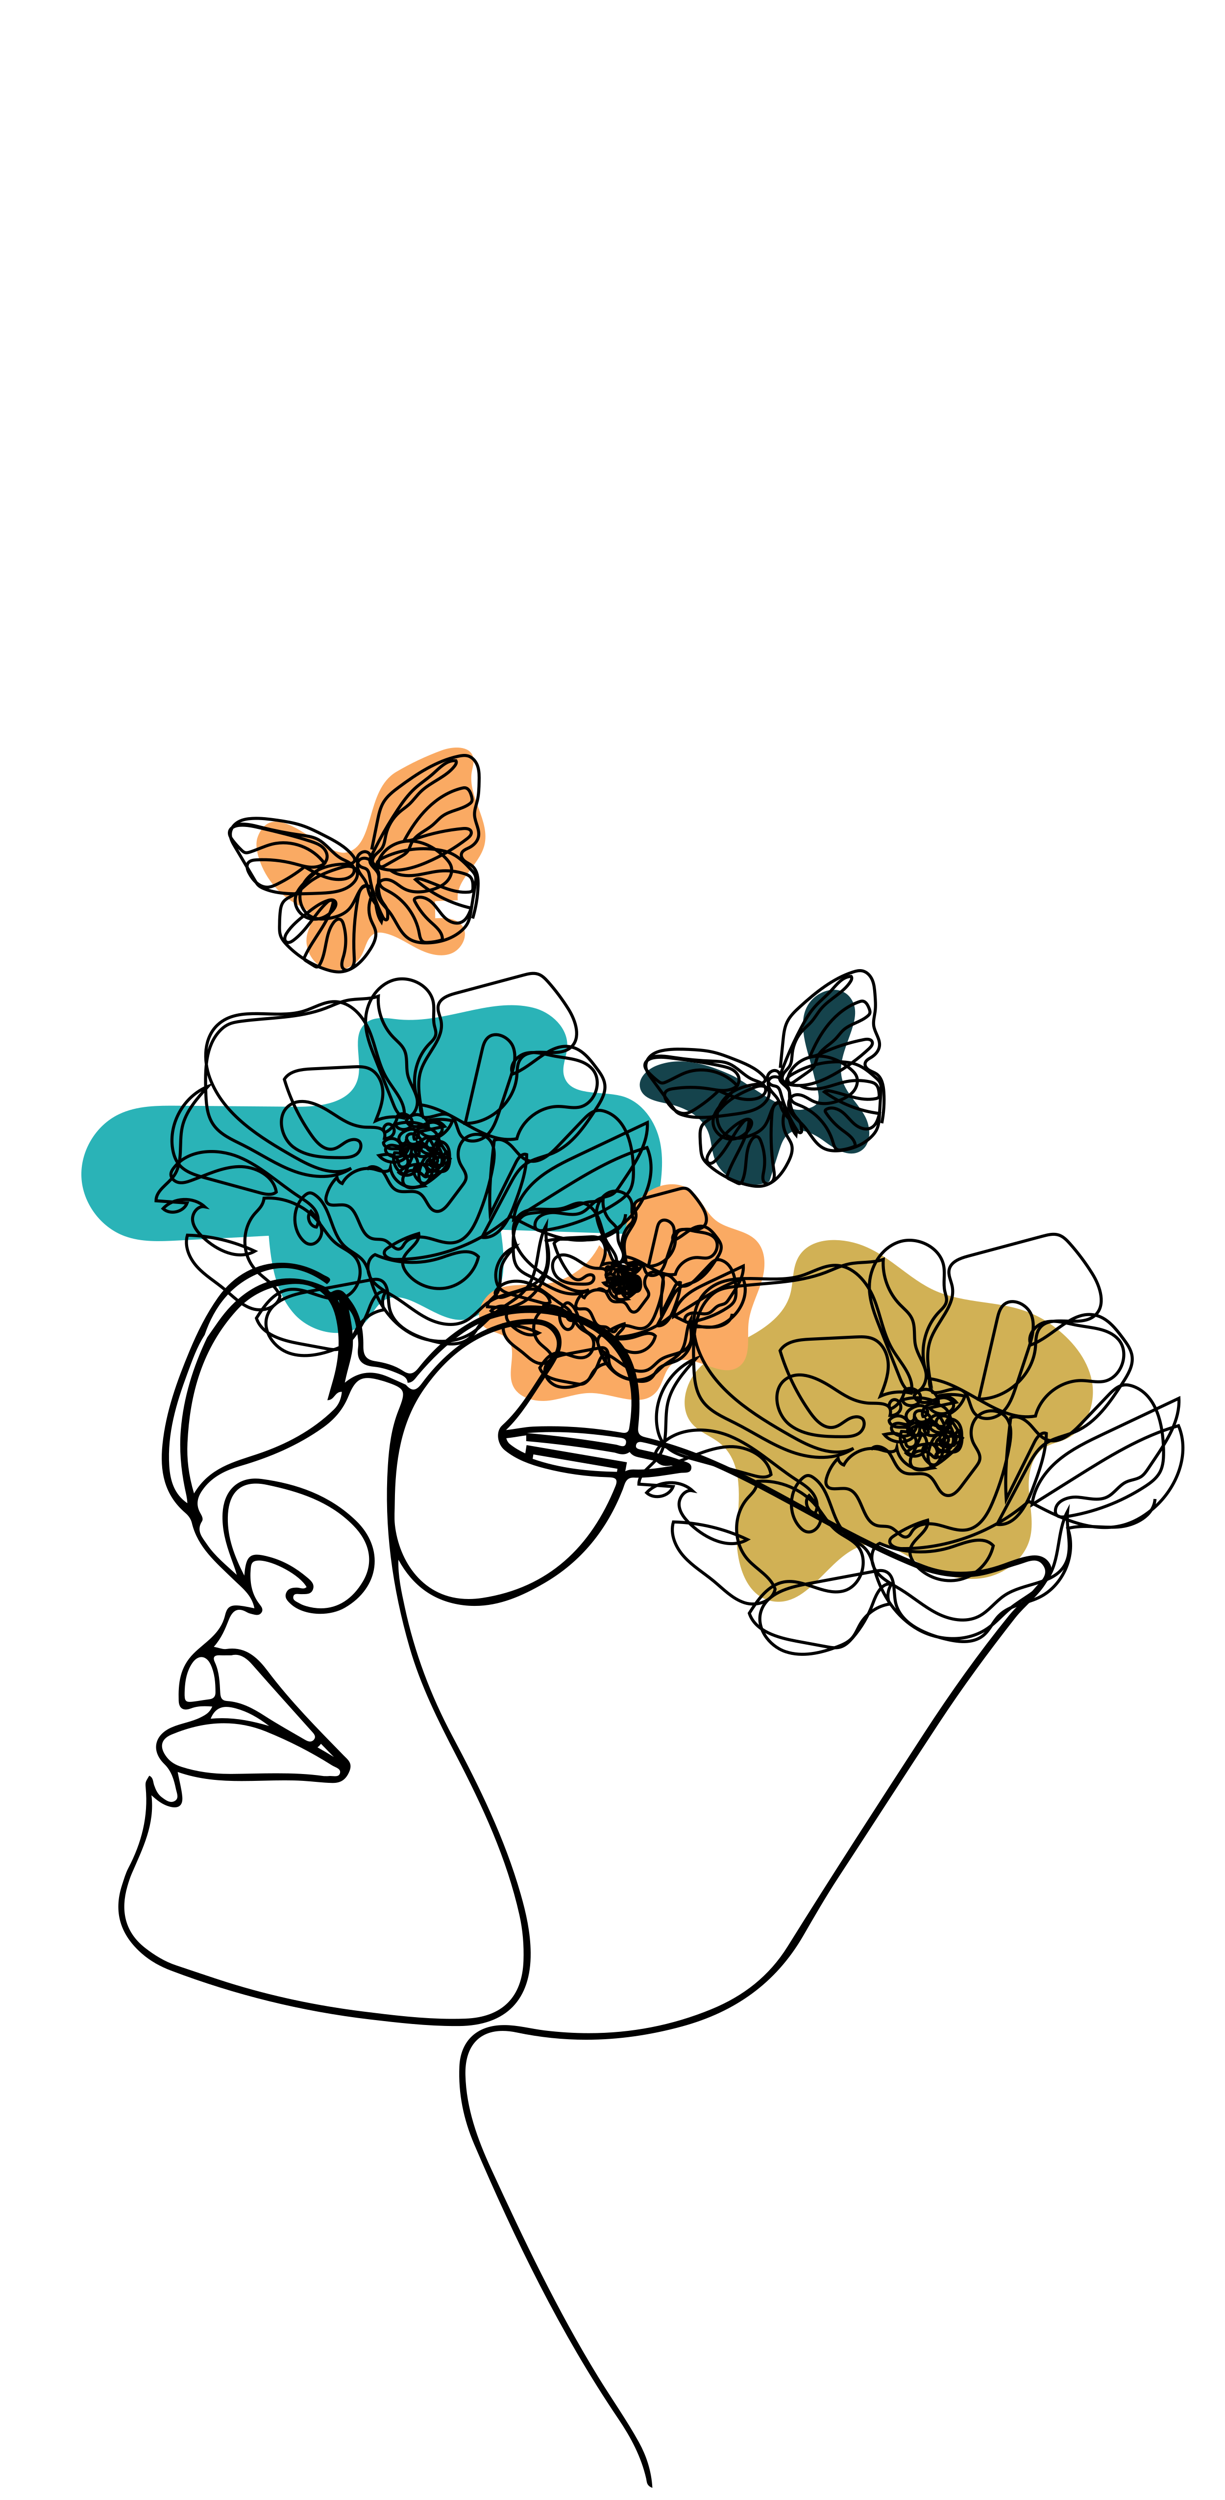 <?xml version="1.0" encoding="utf-8"?>
<!-- Generator: Adobe Illustrator 25.0.0, SVG Export Plug-In . SVG Version: 6.00 Build 0)  -->
<svg version="1.1" id="Layer_1" xmlns="http://www.w3.org/2000/svg" xmlns:xlink="http://www.w3.org/1999/xlink" x="0px" y="0px"
	 viewBox="0 0 300 612" style="enable-background:new 0 0 300 612;" xml:space="preserve">
<style type="text/css">
	.st0{fill:#2AB3B7;}
	.st1{fill:#D1B155;}
	.st2{fill:#FAAA63;}
	.st3{fill:#15434C;}
	.st4{fill:none;stroke:#000000;stroke-width:0.75;stroke-miterlimit:10;}
</style>
<path class="st0" d="M96.61,249.45c-2.42-0.32-5.16-0.55-7.05,1c-3.77,3.1-0.55,9.35-2.04,14c-1.78,5.57-9.13,6.53-14.98,6.48
	c-9.65-0.08-19.29-0.17-28.94-0.25c-4.92-0.04-10.03-0.04-14.46,2.08c-5.72,2.73-9.5,9.07-9.2,15.41
	c0.3,6.33,4.68,12.28,10.64,14.45c4.08,1.49,8.56,1.28,12.9,1.06c7.45-0.39,14.9-0.78,22.34-1.17c0.55,6.78,1.67,13.98,6.18,19.08
	s13.51,6.72,17.95,1.56c1.26-1.46,2.07-3.34,3.63-4.49c5.53-4.08,12.31,4.38,19.18,4.46c4.61,0.05,8.46-3.96,9.79-8.37
	s0.71-9.15,0.07-13.71c10.11,0.34,20.22,0.67,30.33,1.01c1.78,0.06,3.7,0.08,5.17-0.92c1.86-1.27,2.4-3.73,2.79-5.95
	c0.9-5.14,1.8-10.43,0.75-15.54c-1.04-5.11-4.49-10.09-9.55-11.36c-5.09-1.28-12.49,0.19-13.96-4.84c-0.68-2.33,0.63-4.74,0.77-7.16
	c0.27-4.6-3.89-8.51-8.37-9.6C119.64,244,108.68,251.02,96.61,249.45z"/>
<path class="st1" d="M211.11,304.84c-5.45-2.05-12.9-2.05-15.67,3.07c-1.48,2.74-1.09,6.1-1.97,9.09
	c-1.39,4.72-5.73,7.92-10.06,10.25s-9.05,4.25-12.39,7.86s-4.76,9.65-1.57,13.39c1.87,2.19,4.83,3.09,7.03,4.95
	c5.64,4.75,4.54,13.48,4,20.84c-0.54,7.35,1.79,16.87,9.11,17.76c9.43,1.15,14.25-13.44,23.74-14.05c4.64-0.3,8.65,2.92,12.72,5.18
	c4.52,2.51,9.81,3.98,14.91,3.08s9.87-4.51,11.23-9.5c1.05-3.85,0.03-7.92-0.22-11.91c-0.26-3.98,0.62-8.59,4.05-10.62
	c1.44-0.85,3.14-1.13,4.68-1.78c5.26-2.22,7.79-8.73,6.71-14.33c-1.08-5.61-5.06-10.28-9.66-13.65c-8.92-6.53-17.53-4.56-27.03-7.83
	C223.36,314.11,218.54,307.64,211.11,304.84z"/>
<path class="st2" d="M153.19,311.18c-0.68-5.43-0.8-11.29,2.08-15.95c2.87-4.65,9.74-7.15,14.02-3.75c2.45,1.95,3.5,5.28,5.96,7.23
	c2.94,2.34,7.4,2.29,10,5.01c2.46,2.59,2.29,6.73,1.22,10.14s-2.87,6.65-3.17,10.21c-0.32,3.73,0.68,8.38-2.39,10.53
	c-4.65,3.24-11.72-4.22-16.2-0.76c-2.14,1.65-2.22,4.91-4.01,6.94c-3.61,4.09-10.17,0.45-15.62,0.24
	c-3.56-0.14-6.97,1.36-10.51,1.83c-3.53,0.47-7.82-0.61-9.08-3.94c-1.38-3.67,1.43-8.64-1.42-11.33c-1.46-1.39-3.83-1.38-5.38-2.67
	c-3.08-2.55-0.54-7.96,3.19-9.41s7.93-0.65,11.89-1.22c5.51-0.79,10.53-4.44,12.98-9.44"/>
<path class="st2" d="M97.08,188.93c3.51-2.07,7.22-3.82,11.05-5.23c2.79-1.03,6.93-1.24,7.74,1.62c0.34,1.2-0.13,2.45-0.34,3.68
	c-1.01,6.07,4.6,11.97,3.09,17.94c-1.25,4.93-7.11,8.4-6.51,13.45c-1.85,0.07-3.7,0.14-5.56,0.21c0.01,1.4,0.03,2.79,0.04,4.19
	c2.4-0.14,5.23-0.08,6.63,1.86c1.68,2.32-0.17,5.89-2.88,6.83s-5.71-0.02-8.26-1.34c-2.55-1.32-4.96-3.01-7.75-3.67
	c-0.77-0.18-1.6-0.28-2.35-0.02c-1.99,0.69-2.36,3.27-3.3,5.16c-1.58,3.21-5.78,4.83-9.11,3.52s-5.28-5.37-4.25-8.79
	c0.42-1.39,1.28-2.82,0.81-4.21c-0.45-1.33-1.9-1.97-3.14-2.6c-4.8-2.45-8.47-7.02-9.82-12.24c-0.38-1.47-0.58-3.07-0.03-4.49
	c4.07-10.51,16.05,5.02,21.62,3.89C92,207.24,89.33,193.49,97.08,188.93z"/>
<path class="st3" d="M206.58,265.23c1.21,2.96,3.73,5.19,5.25,8.01c1.52,2.81,1.62,6.98-1.15,8.58c-2.8,1.61-6.2-0.49-8.79-2.42
	c-2.59-1.93-6.24-3.78-8.8-1.82c-1.23,0.95-1.77,2.52-2.24,4c-0.81,2.55-1.62,5.09-2.43,7.64c-5,2.37-11.76-0.52-13.51-5.77
	c-0.69-2.05-0.68-4.3-1.48-6.32c-1.56-3.94-5.85-6.12-10-6.96c-2.65-0.53-5.98-1.16-6.66-3.78c-0.64-2.48,1.79-4.7,4.19-5.59
	c6.1-2.28,12.45-0.19,18.08,2.35c4.32,1.95,12.57,9.24,17.45,8.49c5.78-0.88,3.97-3.44,2.7-8.93c-1.19-5.18-4.66-12.73-0.7-17.57
	c2.78-3.4,8.48-4.27,10.47,0.34C211.31,250.95,203.82,258.5,206.58,265.23z"/>
<g>
	<path class="st4" d="M282.86,366.95c-0.26,4.12-4.9,6.56-9.01,6.86s-8.34-0.69-12.34,0.34c2.19,6.37-1.1,14.13-7.2,16.98
		c-3.23,1.51-7.15,1.84-9.66,4.38c-1.47,1.48-2.26,3.57-3.88,4.88c-2.6,2.1-6.38,1.57-9.62,0.75c-5.14-1.31-10.97-3.95-11.89-9.18
		c-0.47-2.72,0.03-6.46-2.59-7.34c-0.82-0.28-1.71-0.12-2.56,0.04c-5.54,1.03-11.08,2.07-16.61,3.1c-4.43,0.83-9.6,2.27-11.08,6.52
		c-1.42,4.1,1.85,8.67,5.96,10.05c4.11,1.38,8.63,0.34,12.68-1.2c1.27-0.48,2.56-1.04,3.49-2.02c0.97-1.02,1.44-2.4,2.16-3.61
		c1.52-2.57,4.23-4.39,7.18-4.84c-0.72-1.54-0.54-3.46,0.45-4.85c-2.31-0.54-3.73,2.37-4.54,4.6c-1.13,3.12-2.84,6.03-5.02,8.55
		c-0.83,0.96-1.79,1.91-3.02,2.25c-1.1,0.31-2.27,0.11-3.39-0.1c-2.44-0.45-4.87-0.9-7.31-1.35c-4.63-0.86-10.07-2.37-11.56-6.84
		c2.1-3.33,4.63-6.97,8.5-7.66c4.83-0.86,9.57,3.33,14.37,2.26c4.75-1.06,6.75-8.09,3.27-11.5c-1.35-1.32-3.19-2.02-4.67-3.2
		c-2.07-1.64-3.32-4.07-5.02-6.1c-3.48-4.15-9-6.48-14.4-6.1c-0.1,0.81-0.4,1.59-0.85,2.27c-0.46,0.68-1.08,1.25-1.62,1.87
		c-3.62,4.13-3.58,10.98,0.09,15.06c2.21,2.45,5.56,4.07,6.65,7.18c-0.57,3.06-4.57,4.31-7.52,3.34s-5.17-3.36-7.57-5.34
		c-2.4-1.97-5.1-3.61-7.19-5.91c-2.09-2.3-3.51-5.54-2.62-8.52c6.25,0.16,12.47,1.63,18.13,4.31c-4.46,2.55-10.15-0.16-13.9-3.69
		c-1.36-1.28-2.68-2.82-2.84-4.69c-0.16-1.86,1.42-3.94,3.26-3.58c-3.06-2.81-8.41-2.57-11.21,0.5c1.91,1.79,5.56,0.94,6.48-1.51
		c-2.79-0.2-5.58-0.4-8.38-0.59c0.02-2.78,3.09-4.36,4.74-6.6c2.68-3.65,1.35-8.79,2.32-13.21c0.94-4.26,3.98-7.69,6.91-10.92
		c-6.44,2.57-10.6,9.9-9.5,16.74c0.23,1.43,0.67,2.85,1.54,4c1.66,2.21,4.53,3.08,7.2,3.81c4.93,1.35,9.86,2.7,14.79,4.05
		c1.46,0.4,3.19,0.75,4.36-0.21c-0.7-4.4-5.67-6.98-10.12-6.84s-8.57,2.2-12.76,3.73c-1.08,0.4-2.24,0.76-3.37,0.55
		c-1.13-0.21-2.21-1.21-2.1-2.35c0.05-0.55,0.35-1.04,0.68-1.48c3.83-5.15,11.68-5.5,17.61-3.03s10.68,7.05,16.05,10.57
		c1.49,0.98,3.07,1.9,4.16,3.31s1.58,3.46,0.64,4.98c-1.88-0.21-2.83-2.99-1.47-4.31c1.33,1.5,2.73,3.15,2.9,5.14
		c0.17,2-1.6,4.23-3.54,3.71c-0.7-0.19-1.28-0.7-1.75-1.25c-2.83-3.29-2.51-8.8,0.66-11.75c0.41-0.38,0.89-0.73,1.44-0.75
		c0.47-0.02,0.91,0.21,1.3,0.48c4.54,3.07,4.13,10.28,8.18,13.98c1.51,1.38,3.54,2.16,4.83,3.74c1.22,1.49,1.61,3.47,2.15,5.32
		c1.67,5.8,5.27,11.2,10.52,14.16s12.22,3.13,17.14-0.34c1.99-1.4,3.58-3.31,5.47-4.85c2.94-2.41,6.66-3.98,8.9-7.05
		c3.45-4.73,2.34-11.5,5.09-16.66c-0.43,4.45,1.58,9.35-0.7,13.19c-2.86,4.81-10.06,4.25-14.71,7.37c-2.28,1.52-3.92,3.94-6.37,5.16
		c-3.17,1.58-7.05,0.83-10.2-0.78c-3.16-1.61-5.85-3.98-8.87-5.83c-2.19-1.34-4.63-2.49-6.1-4.59s-1.37-5.58,0.94-6.7
		c5.61,2.48,12.15,2.77,17.96,0.79c3.32-1.13,7.5-2.79,9.87-0.2c-0.88,3.97-4.15,7.31-8.11,8.26c-3.95,0.95-8.39-0.53-10.98-3.67
		c-0.79-0.96-1.44-2.15-1.3-3.39c0.33-2.95,4.82-4.54,4.31-7.46c-2.96,0.85-5.78,2.16-8.32,3.89c-0.35,0.24-0.71,0.5-0.87,0.89
		c-0.54,1.32,1.44,2.17,2.87,2.18c11.3,0.06,22.58-4.14,31.08-11.59c7.37,4.03,15.82,8.19,23.83,5.64c2.52-0.81,4.81-2.25,6.8-3.99
		c5.65-4.93,8.97-13.24,6.05-20.15c-9.08,2.57-17.22,7.65-25.22,12.66c-3.55,2.22-7.1,4.44-10.64,6.67
		c0.48-4.29,3.13-8.09,6.44-10.86c3.31-2.77,7.25-4.64,11.15-6.49c6.12-2.9,12.24-5.8,18.37-8.69c0.27,5.4-2.87,10.3-5.89,14.78
		c-0.54,0.81-1.09,1.61-1.63,2.42c-0.5,0.74-1.02,1.5-1.77,2c-1.07,0.7-2.43,0.74-3.59,1.28c-1.84,0.86-2.94,2.86-4.77,3.72
		c-2.16,1.01-4.67,0.21-7.05,0.01c-2.38-0.2-5.38,0.83-5.55,3.21c-0.03,0.41,0.04,0.84,0.3,1.15c0.48,0.58,1.37,0.54,2.12,0.43
		c6.9-1.03,13.58-3.55,19.44-7.35c1.43-0.93,2.85-1.98,3.68-3.46c0.95-1.71,0.99-3.77,0.94-5.73c-0.14-6.04-1.7-13.24-7.36-15.37
		c-0.73-0.27-1.52-0.45-2.3-0.35c-1.59,0.19-2.82,1.42-3.93,2.58c-2.26,2.37-4.53,4.75-6.79,7.12c-2.19,2.29-5.17,4.8-8.15,3.72
		c-1.73-0.62-2.81-2.28-4.06-3.63s-3.17-2.51-4.84-1.75c-0.77,6.61-1.53,13.26-1.09,19.89c2.31-4.65,4.61-9.3,6.92-13.96
		c0.59-1.18,1.66-2.58,2.9-2.11c-0.07,4.78-1.77,9.37-3.45,13.84c-1.53,4.08-4.3,8.97-8.63,8.43c2.47-4.66,4.95-9.32,7.42-13.98
		c1.09-2.05,2.23-4.16,4.08-5.55c2.21-1.66,5.09-2.05,7.63-3.15c5.19-2.24,8.56-7.23,11.64-11.97c1.28-1.97,2.62-4.17,2.31-6.5
		c-0.22-1.68-1.27-3.12-2.28-4.47c-1.75-2.35-3.73-4.85-6.58-5.56c-5.82-1.44-10.29,5.16-15.91,7.24c-1.12-2.32,1.16-5.07,3.67-5.61
		c2.52-0.54,5.09,0.33,7.62,0.8c3.57,0.67,7.67,0.74,10.1,3.44c2.99,3.33,0.71,9.66-3.71,10.33c-1.65,0.25-3.32-0.17-4.99-0.23
		c-5.21-0.19-10.3,3.63-11.58,8.69c-9.17,1.63-16.68-7.91-25.92-9.15c-0.18,1.17,0.1,2.39,0.75,3.37c2.45,0.41,5.14-1.76,7.26-0.46
		c1.83,1.12,1.63,3.92,3,5.57c1.58,1.9,4.79,1.53,6.65-0.1s2.71-4.09,3.49-6.44c0.99-2.98,1.97-5.97,2.96-8.95
		c0.91-2.75,1.82-5.75,0.85-8.48s-4.76-4.53-6.87-2.54c-0.93,0.88-1.26,2.21-1.55,3.46c-1.5,6.53-3,13.05-4.5,19.58
		c6.88,0,13.27-5.84,13.87-12.7c0.13-1.48,0.05-3.07,0.82-4.35c2.54-4.21,10.01-0.18,13.72-3.41c2.83-2.46,1.37-7.09-0.62-10.27
		c-1.62-2.6-3.46-5.06-5.49-7.35c-0.77-0.86-1.61-1.73-2.7-2.09c-1.28-0.42-2.66-0.07-3.96,0.27c-6.1,1.63-12.2,3.27-18.31,4.9
		c-1.91,0.51-4.15,1.35-4.58,3.28c-0.3,1.36,0.45,2.7,0.73,4.06c0.98,4.81-3.86,8.7-5.39,13.35c-1.05,3.17-0.51,6.62,0.03,9.91
		c-3.01-5.32-2.08-12.58,2.18-16.97c0.74-0.76,1.61-1.53,1.78-2.58c0.13-0.81-0.21-1.61-0.39-2.42c-0.45-2,0.08-4.11-0.26-6.14
		c-0.79-4.65-6.45-7.47-10.93-5.99s-7.32,6.33-7.3,11.04c0.01,3.45,1.31,6.75,2.58,9.96c1.63,4.11,3.27,8.22,4.9,12.33
		c0.58,1.47,1.39,3.13,2.94,3.45c2.31,0.47,3.89-2.58,3.42-4.89c-0.47-2.31-2.06-4.28-2.55-6.58c-0.47-2.2,0.08-4.63-0.92-6.65
		c-0.65-1.32-1.86-2.25-2.88-3.3c-2.83-2.9-4.35-7.03-4.08-11.07c-2.69,0.96-5.68,0.53-8.47,1.13c-1.96,0.42-3.77,1.34-5.63,2.05
		c-7.23,2.77-15.2,2.51-22.87,3.55c-1.23,0.17-2.47,0.38-3.57,0.94c-0.8,0.4-1.49,0.98-2.1,1.63c-3.89,4.13-3.95,10.45-3.78,16.12
		c0.09,3.13,0.24,6.45,2,9.04c1.86,2.74,5.11,4.09,8.06,5.58c4.68,2.35,9.04,5.36,13.97,7.11s10.76,2.05,15.1-0.89
		c-4.89,2.37-10.62-0.36-15.34-3.05c-9.19-5.23-19.02-11.27-22.7-21.18c-1.79-4.82-1.63-10.89,2.15-14.37
		c5.83-5.37,15.4-1.35,23-3.62c2.83-0.85,5.48-2.6,8.43-2.58c4.41,0.04,7.8,4.05,9.46,8.14c1.66,4.09,2.27,8.62,4.52,12.42
		c2.05,3.46,5.52,6.82,4.62,10.73c-2.51-0.58-5.21-0.31-7.56,0.75c0.98-2.46,1.97-5,1.93-7.65c-0.04-2.65-1.37-5.46-3.82-6.44
		c-1.34-0.54-2.84-0.47-4.28-0.41c-3.71,0.18-7.42,0.36-11.13,0.54c-2.7,0.13-5.84,0.5-7.27,2.8c1.63,5.44,4.16,10.62,7.45,15.25
		c1.36,1.91,3.33,3.92,5.64,3.51c1.3-0.23,2.33-1.21,3.46-1.89c1.13-0.69,2.73-1.04,3.69-0.13c0.83,1.12,0.14,2.84-1.04,3.57
		s-2.66,0.76-4.06,0.76c-4.41-0.01-9.16-0.17-12.68-2.84c-3.52-2.66-4.63-8.8-1-11.3c3.4-2.34,7.97-0.08,11.44,2.17
		c2.9,1.88,4.97,3.29,8.34,3.71c2.13,0.27,6.6-0.64,5.7,3.07c1.02,0.07,2.13-0.42,2.53-1.46c0.39-1.02-0.32-2.39-1.41-2.43
		c-1.09-0.04-1.82,1.64-0.94,2.28c1.77-0.81,3.08-2.56,3.36-4.49c1.41-1.43,4.38,0.22,3.9,2.17c-0.48,1.95-3.87,2.05-4.46,0.13
		c2.89-0.94,6.16-0.67,8.85,0.74c0.08-1.4-0.89-2.8-2.23-3.22s-2.93,0.18-3.67,1.37c0.12,1.34,1.83,1.93,3.15,1.67
		c1.32-0.26,2.51-1.03,3.85-1.13c1.34-0.1,2.93,0.96,2.59,2.26c-0.13,0.49-0.51,0.87-0.93,1.15c-1.54,1-3.83,0.58-4.91-0.9
		c2.18-0.46,4.36-0.93,6.53-1.39c-1.05-1.25-2.82-1.87-4.42-1.54c2.14-0.47,4.39-0.46,6.53,0.04c-0.63,1.86-2.01,3.44-3.75,4.33
		c0.17,2.22,2.65,3.82,2.62,6.05c-0.02,1.59-1.32,2.83-2.51,3.88c-1.89,1.65-3.95,3.37-6.44,3.62c-3.07,0.3-6.16-2.12-6.59-5.18
		c-0.37,1.42-2.46,0.9-3.86,0.45c-3.4-1.09-7.46,0.57-9.13,3.72c-0.71-0.25-1.26-0.9-1.39-1.64c-1.33,1.33-2.31,3-2.82,4.81
		c-0.15,0.55-0.26,1.15-0.04,1.67c0.7,1.63,3.16,0.67,4.91,0.95c4.02,0.66,3.53,7.9,7.44,9.02c1.15,0.33,2.46,0,3.53,0.53
		c1.48,0.72,2.7,2.95,4.13,2.12c0.48-0.28,0.71-0.85,1.03-1.31c1.36-1.99,4.29-2.03,6.63-1.43c2.34,0.6,4.73,1.64,7.07,1.07
		c2.99-0.73,4.75-3.77,5.95-6.61c1.92-4.52,3.32-9.26,4.17-14.09c0.41-2.36,0.61-5.05-0.94-6.87c-1.62-1.89-4.83-1.96-6.7-0.31
		s-2.28,4.61-1.16,6.83c0.64,1.27,1.74,2.49,1.5,3.9c-0.12,0.68-0.55,1.27-0.96,1.82c-1.18,1.58-2.37,3.15-3.55,4.73
		c-0.87,1.16-2.02,2.44-3.46,2.27c-2.28-0.28-2.6-3.7-4.57-4.87c-1.77-1.05-4.18,0.09-6.06-0.75c-1.74-0.78-2.34-2.9-3.37-4.51
		c-1.03-1.61-3.66-2.7-4.68-1.07"/>
	<path class="st4" d="M226.94,350.02c-0.59-0.37-1.21-0.74-1.89-0.86s-1.47,0.06-1.88,0.63s-0.22,1.52,0.44,1.74
		c0.58,0.19,1.22-0.25,1.46-0.81s0.2-1.2,0.15-1.81c0.89-0.24,1.93,0.4,2.1,1.31c0.05,0.28,0.02,0.6-0.2,0.79
		c-0.13,0.11-0.31,0.16-0.48,0.19c-1.01,0.21-2.05,0.26-3.07,0.16c-0.31-0.03-0.64-0.08-0.9-0.26c-0.83-0.59-0.3-2,0.6-2.49
		c1.4-0.77,3.37-0.17,4.11,1.25c0.69-0.52,0.93-1.5,0.7-2.34c-0.23-0.83-0.88-1.5-1.65-1.9c-0.7-0.36-1.66-0.47-2.2,0.11
		c-0.65,0.71-0.1,1.99,0.81,2.3s1.93-0.11,2.68-0.71c0.6-0.49,1.34-1.14,2.04-0.8c0.25,0.12,0.43,0.36,0.59,0.59
		c0.31,0.46,0.58,0.95,0.81,1.46c0.05,0.12,0.1,0.25,0.07,0.37c-0.07,0.21-0.34,0.26-0.56,0.26c-1.39,0-2.77-0.55-3.78-1.5
		c0.2,1.39,1.25,2.66,2.63,2.94c1.37,0.28,2.93-0.59,3.26-1.95c0.1-0.43,0.09-0.9-0.14-1.28c-0.12-0.2-0.29-0.37-0.49-0.5
		c-0.82-0.55-2.07-0.36-2.63,0.45s-0.21,2.11,0.7,2.48c0.92,0.36,2.1-0.45,2.02-1.43c1.01,1.42,1.56,3.15,1.56,4.89
		c0,0.17-0.02,0.37-0.15,0.48c-0.12,0.1-0.3,0.09-0.46,0.07c-1.26-0.17-2.46-0.7-3.43-1.52c-0.68,0.54-0.67,1.68-0.07,2.31
		c0.6,0.62,1.64,0.71,2.4,0.3s1.25-1.23,1.38-2.09c0.06-0.39,0.05-0.79-0.09-1.16c-0.31-0.81-1.3-1.28-2.11-1.01
		c-0.82,0.27-1.34,1.24-1.11,2.07c0.07,0.25,0.2,0.49,0.41,0.65c0.61,0.47,1.63-0.07,1.71-0.83s-0.61-1.47-1.38-1.57
		s-1.53,0.31-2.04,0.88c-0.51,0.58-0.81,1.31-1.06,2.04c-0.32,0.93-0.58,1.9-0.52,2.87c0.06,0.98,0.48,1.98,1.29,2.53
		c-1.73,0.22-3.76,1.1-5.04-0.09c-1.07-0.99-0.64-3,0.64-3.71s2.98-0.27,4.02,0.76c0.32,0.32,0.73,0.73,1.16,0.57
		c0.23-0.75,0.28-1.59-0.06-2.31c-0.33-0.71-1.11-1.25-1.89-1.13c-0.91,0.13-1.52,1.11-1.49,2.03s0.57,1.75,1.22,2.4
		c0.5,0.5,1.21,0.95,1.88,0.72c0.39-0.13,0.67-0.47,0.9-0.82c0.69-1.05,1.09-2.28,1.13-3.54c0.56-0.26,1.27,0.24,1.34,0.86
		c0.07,0.62-0.38,1.2-0.94,1.46s-1.22,0.24-1.83,0.14c-0.13-0.02-0.27-0.05-0.36-0.15c-0.18-0.21-0.01-0.53,0.2-0.7
		c1.42-1.15,3.91,0.4,5.25-0.84c0.39-0.37,0.58-0.9,0.71-1.42c0.3-1.19,0.29-2.68-0.71-3.39c-0.87,0.73-1.17,2.05-0.72,3.09
		c0.51,0.1,1.02-0.24,1.27-0.69s0.28-0.99,0.26-1.5c-0.03-0.94-0.22-1.91-0.79-2.66c-0.57-0.75-1.58-1.21-2.47-0.92
		c-0.45,0.15-0.75,0.92-0.28,0.99c0.64-0.69,0.73-1.78,0.34-2.64c-0.39-0.86-1.18-1.49-2.05-1.85c-1-0.42-2.2-0.5-3.14,0.03
		c-0.95,0.53-1.52,1.77-1.08,2.76c0.7,0.06,1.27-0.74,1.11-1.43c-0.15-0.69-0.84-1.16-1.54-1.24s-1.39,0.16-2.02,0.48
		c-0.68,0.35-1.35,0.84-1.61,1.57c-0.26,0.72,0.09,1.69,0.84,1.86s1.48-0.92,0.9-1.43c1.13,0.99,1.05,2.95-0.01,4.02
		c-1.06,1.06-2.83,1.23-4.18,0.58c-0.72-0.34-1.41-1.09-1.17-1.86c0.23-0.73,1.16-0.98,1.92-0.89s1.51,0.39,2.27,0.28
		c-0.22-1.01-1.07-1.85-2.08-2.06s-2.12,0.23-2.72,1.07c0.03,0.9,1,1.49,1.89,1.61c0.9,0.12,1.82-0.05,2.7,0.17
		c0.88,0.22,1.71,1.09,1.43,1.94c-0.14,0.43-0.53,0.73-0.92,0.95c-2.03,1.13-4.84,0.6-6.31-1.2c0.99-0.21,2-0.41,3-0.23
		c0.99,0.18,1.97,0.84,2.2,1.82c0.08,0.32,0.07,0.66,0.21,0.95c0.4,0.84,1.83,0.7,2.25-0.14c0.42-0.83-0.02-1.9-0.77-2.46
		s-1.73-0.69-2.66-0.72c-0.91,2.19,0.35,5.02,2.58,5.82c0.88-1.73,1.68-3.5,2.38-5.31c1.38,0.96,1.69,3.15,0.63,4.46
		s-3.26,1.47-4.49,0.32c1.06-1.22,2.65-1.87,4.25-2.1s3.22-0.08,4.83,0.08c0.84-1.2,0.1-2.84-0.73-4.05
		c-0.73-1.07-1.9-2.22-3.13-1.8c-1.2,0.72-1.09,2.82,0.17,3.41c0.78,0.37,1.7,0.18,2.51-0.11s1.62-0.67,2.48-0.67
		s1.81,0.52,1.92,1.37c0.05,0.34-0.05,0.69-0.2,0.99c-0.6,1.18-2.23,1.7-3.4,1.09c-0.06-0.35-0.12-0.69-0.19-1.04
		c1.38-1.53,3.94-1.81,5.62-0.62"/>
</g>
<g>
	<path class="st4" d="M153.2,297.23c-0.24,3.75-4.46,5.97-8.2,6.24c-3.75,0.27-7.59-0.63-11.23,0.31c1.99,5.8-1,12.86-6.55,15.45
		c-2.94,1.38-6.51,1.68-8.79,3.99c-1.33,1.35-2.06,3.25-3.53,4.44c-2.36,1.91-5.81,1.43-8.75,0.68c-4.68-1.19-9.99-3.6-10.82-8.35
		c-0.43-2.47,0.02-5.88-2.36-6.68c-0.75-0.25-1.56-0.11-2.33,0.04c-5.04,0.94-10.08,1.88-15.12,2.82
		c-4.03,0.75-8.74,2.06-10.08,5.94c-1.29,3.73,1.68,7.89,5.42,9.15c3.74,1.26,7.86,0.31,11.54-1.09c1.16-0.44,2.33-0.94,3.18-1.84
		c0.88-0.93,1.31-2.18,1.97-3.29c1.39-2.34,3.85-4,6.54-4.41c-0.65-1.4-0.49-3.15,0.41-4.41c-2.1-0.5-3.4,2.16-4.13,4.19
		c-1.03,2.84-2.59,5.49-4.56,7.78c-0.76,0.88-1.63,1.73-2.75,2.05c-1,0.28-2.07,0.1-3.09-0.09c-2.22-0.41-4.44-0.82-6.65-1.23
		c-4.22-0.78-9.17-2.16-10.52-6.23c1.91-3.03,4.21-6.34,7.74-6.97c4.4-0.78,8.71,3.03,13.07,2.06c4.32-0.97,6.15-7.37,2.98-10.46
		c-1.23-1.2-2.9-1.84-4.25-2.91c-1.89-1.49-3.03-3.71-4.57-5.55c-3.16-3.77-8.19-5.9-13.1-5.55c-0.09,0.74-0.36,1.45-0.78,2.06
		c-0.42,0.62-0.98,1.14-1.47,1.7c-3.3,3.76-3.26,9.99,0.09,13.71c2.01,2.23,5.06,3.7,6.05,6.53c-0.52,2.78-4.15,3.92-6.84,3.04
		s-4.7-3.06-6.89-4.86c-2.18-1.8-4.65-3.28-6.55-5.37c-1.9-2.09-3.19-5.04-2.38-7.75c5.69,0.14,11.35,1.49,16.5,3.92
		c-4.06,2.32-9.24-0.15-12.65-3.36c-1.24-1.17-2.44-2.57-2.59-4.27c-0.15-1.7,1.3-3.58,2.97-3.25c-2.79-2.55-7.65-2.33-10.2,0.46
		c1.74,1.63,5.06,0.85,5.9-1.38c-2.54-0.18-5.08-0.36-7.62-0.54c0.01-2.53,2.82-3.97,4.31-6.01c2.44-3.32,1.22-8,2.11-12.03
		c0.85-3.87,3.62-7,6.29-9.94c-5.86,2.34-9.65,9.01-8.65,15.24c0.21,1.3,0.61,2.59,1.4,3.65c1.51,2.02,4.12,2.8,6.56,3.47
		c4.49,1.23,8.97,2.46,13.46,3.68c1.33,0.36,2.9,0.68,3.97-0.19c-0.63-4-5.16-6.35-9.21-6.23s-7.8,2-11.61,3.39
		c-0.99,0.36-2.04,0.69-3.07,0.5s-2.01-1.1-1.91-2.14c0.05-0.5,0.32-0.94,0.62-1.34c3.49-4.69,10.63-5,16.03-2.76
		c5.4,2.25,9.72,6.42,14.61,9.62c1.36,0.89,2.79,1.73,3.78,3.01s1.43,3.15,0.58,4.53c-1.72-0.2-2.58-2.72-1.34-3.92
		c1.21,1.36,2.48,2.86,2.64,4.68c0.16,1.82-1.46,3.85-3.22,3.37c-0.64-0.17-1.16-0.64-1.59-1.14c-2.57-2.99-2.29-8.01,0.6-10.69
		c0.37-0.34,0.81-0.66,1.31-0.68c0.43-0.01,0.83,0.19,1.18,0.43c4.13,2.79,3.76,9.36,7.44,12.73c1.37,1.26,3.22,1.97,4.4,3.4
		c1.11,1.36,1.47,3.16,1.95,4.85c1.52,5.28,4.79,10.19,9.57,12.89s11.12,2.85,15.6-0.31c1.81-1.28,3.26-3.01,4.97-4.41
		c2.68-2.19,6.06-3.62,8.1-6.42c3.14-4.31,2.13-10.46,4.64-15.16c-0.39,4.05,1.44,8.51-0.64,12.01c-2.6,4.38-9.16,3.87-13.39,6.7
		c-2.07,1.39-3.57,3.58-5.8,4.7c-2.88,1.44-6.42,0.75-9.29-0.71s-5.32-3.62-8.07-5.31c-1.99-1.22-4.21-2.27-5.55-4.18
		s-1.25-5.08,0.85-6.1c5.1,2.26,11.06,2.52,16.34,0.72c3.02-1.03,6.83-2.54,8.99-0.19c-0.8,3.62-3.78,6.66-7.38,7.52
		c-3.6,0.87-7.64-0.49-9.99-3.34c-0.72-0.87-1.31-1.96-1.18-3.08c0.3-2.69,4.38-4.13,3.92-6.79c-2.69,0.77-5.26,1.97-7.57,3.54
		c-0.32,0.22-0.65,0.46-0.79,0.81c-0.49,1.2,1.31,1.98,2.61,1.99c10.29,0.06,20.55-3.77,28.29-10.55c6.71,3.67,14.4,7.46,21.68,5.13
		c2.3-0.73,4.38-2.05,6.19-3.63c5.14-4.49,8.16-12.05,5.5-18.34c-8.27,2.34-15.67,6.96-22.96,11.52c-3.23,2.02-6.46,4.05-9.69,6.07
		c0.43-3.9,2.85-7.37,5.86-9.88c3.01-2.52,6.6-4.23,10.15-5.91c5.57-2.64,11.14-5.27,16.72-7.91c0.25,4.91-2.62,9.37-5.36,13.45
		c-0.49,0.73-0.99,1.47-1.48,2.2c-0.46,0.68-0.93,1.37-1.61,1.82c-0.97,0.64-2.21,0.68-3.26,1.17c-1.67,0.78-2.67,2.6-4.34,3.39
		c-1.96,0.92-4.25,0.19-6.42,0.01c-2.16-0.18-4.9,0.75-5.05,2.92c-0.03,0.37,0.04,0.76,0.28,1.05c0.44,0.53,1.25,0.49,1.93,0.39
		c6.28-0.94,12.36-3.23,17.69-6.69c1.3-0.84,2.59-1.8,3.35-3.15c0.87-1.56,0.9-3.43,0.86-5.22c-0.13-5.5-1.55-12.05-6.7-13.99
		c-0.67-0.25-1.38-0.41-2.09-0.32c-1.45,0.17-2.57,1.29-3.58,2.34c-2.06,2.16-4.12,4.32-6.18,6.48c-1.99,2.09-4.7,4.37-7.42,3.39
		c-1.57-0.57-2.56-2.08-3.7-3.31s-2.89-2.28-4.41-1.59c-0.7,6.01-1.39,12.07-0.99,18.11c2.1-4.23,4.2-8.47,6.3-12.7
		c0.53-1.07,1.51-2.35,2.64-1.92c-0.07,4.35-1.61,8.52-3.14,12.6c-1.39,3.71-3.92,8.16-7.85,7.67c2.25-4.24,4.5-8.48,6.76-12.73
		c0.99-1.86,2.03-3.79,3.72-5.05c2.01-1.51,4.64-1.87,6.94-2.86c4.72-2.04,7.79-6.58,10.59-10.9c1.17-1.79,2.38-3.79,2.1-5.91
		c-0.2-1.53-1.15-2.84-2.08-4.07c-1.6-2.14-3.4-4.42-5.99-5.06c-5.29-1.31-9.36,4.7-14.48,6.59c-1.02-2.11,1.05-4.61,3.34-5.11
		c2.29-0.49,4.63,0.3,6.94,0.73c3.25,0.61,6.98,0.67,9.19,3.13c2.72,3.03,0.65,8.79-3.38,9.4c-1.5,0.23-3.03-0.16-4.54-0.21
		c-4.74-0.17-9.37,3.3-10.54,7.91c-8.35,1.49-15.18-7.2-23.59-8.32c-0.16,1.06,0.09,2.18,0.69,3.07c2.23,0.37,4.68-1.6,6.61-0.42
		c1.67,1.02,1.48,3.56,2.73,5.06c1.44,1.73,4.36,1.4,6.05-0.09c1.69-1.48,2.47-3.73,3.17-5.86c0.9-2.71,1.79-5.43,2.69-8.14
		c0.83-2.5,1.66-5.23,0.77-7.71c-0.89-2.48-4.34-4.12-6.25-2.31c-0.85,0.8-1.15,2.01-1.41,3.15c-1.37,5.94-2.73,11.88-4.1,17.82
		c6.27,0,12.08-5.32,12.63-11.56c0.12-1.35,0.04-2.8,0.74-3.96c2.31-3.84,9.11-0.16,12.49-3.1c2.57-2.24,1.24-6.45-0.56-9.35
		c-1.48-2.36-3.15-4.6-5-6.69c-0.7-0.78-1.46-1.58-2.46-1.9c-1.16-0.38-2.43-0.07-3.61,0.25c-5.55,1.49-11.11,2.97-16.66,4.46
		c-1.74,0.47-3.78,1.23-4.17,2.99c-0.27,1.23,0.41,2.45,0.67,3.69c0.89,4.38-3.51,7.91-4.91,12.15c-0.95,2.88-0.47,6.02,0.03,9.02
		c-2.74-4.84-1.89-11.45,1.98-15.44c0.67-0.69,1.47-1.39,1.62-2.35c0.11-0.74-0.19-1.47-0.35-2.2c-0.41-1.82,0.07-3.74-0.24-5.59
		c-0.72-4.23-5.87-6.8-9.95-5.46c-4.08,1.35-6.66,5.76-6.65,10.05c0.01,3.14,1.19,6.15,2.35,9.06c1.49,3.74,2.97,7.48,4.46,11.22
		c0.53,1.34,1.27,2.85,2.68,3.14c2.1,0.43,3.54-2.35,3.12-4.45c-0.43-2.1-1.87-3.89-2.32-5.99c-0.43-2.01,0.07-4.22-0.84-6.05
		c-0.59-1.2-1.69-2.04-2.62-3c-2.57-2.64-3.96-6.4-3.71-10.08c-2.45,0.87-5.17,0.48-7.71,1.03c-1.78,0.38-3.43,1.22-5.13,1.87
		c-6.58,2.52-13.83,2.28-20.81,3.23c-1.12,0.15-2.25,0.34-3.25,0.85c-0.72,0.37-1.36,0.89-1.92,1.49c-3.54,3.76-3.6,9.51-3.44,14.67
		c0.08,2.85,0.22,5.87,1.82,8.23c1.69,2.49,4.65,3.73,7.34,5.08c4.26,2.14,8.23,4.88,12.72,6.47c4.49,1.59,9.8,1.86,13.74-0.81
		c-4.45,2.16-9.66-0.33-13.96-2.78c-8.37-4.76-17.31-10.26-20.66-19.28c-1.63-4.39-1.49-9.91,1.95-13.08
		c5.31-4.89,14.02-1.23,20.93-3.3c2.58-0.77,4.98-2.37,7.68-2.35c4.02,0.04,7.1,3.68,8.61,7.41c1.51,3.72,2.07,7.84,4.11,11.3
		c1.86,3.15,5.03,6.21,4.21,9.77c-2.29-0.53-4.74-0.28-6.88,0.68c0.89-2.24,1.79-4.55,1.76-6.96c-0.04-2.41-1.24-4.97-3.48-5.86
		c-1.22-0.49-2.58-0.43-3.9-0.37c-3.38,0.16-6.75,0.33-10.13,0.49c-2.46,0.12-5.32,0.46-6.62,2.55c1.48,4.95,3.79,9.66,6.78,13.88
		c1.24,1.74,3.03,3.57,5.13,3.19c1.19-0.21,2.12-1.1,3.15-1.72s2.49-0.95,3.36-0.11c0.76,1.02,0.13,2.58-0.95,3.25
		c-1.08,0.67-2.42,0.69-3.7,0.69c-4.02-0.01-8.34-0.16-11.54-2.58c-3.2-2.42-4.22-8.01-0.91-10.28c3.1-2.13,7.26-0.07,10.41,1.98
		c2.64,1.71,4.52,3,7.59,3.38c1.94,0.24,6.01-0.58,5.19,2.8c0.93,0.07,1.94-0.39,2.3-1.33c0.36-0.93-0.29-2.18-1.29-2.21
		s-1.66,1.49-0.85,2.07c1.61-0.74,2.8-2.33,3.05-4.08c1.28-1.3,3.98,0.2,3.55,1.98s-3.52,1.87-4.06,0.12
		c2.63-0.86,5.61-0.61,8.06,0.67c0.07-1.28-0.81-2.55-2.03-2.93s-2.67,0.16-3.34,1.25c0.11,1.22,1.67,1.75,2.86,1.52
		s2.29-0.93,3.5-1.03c1.22-0.09,2.67,0.87,2.36,2.05c-0.12,0.44-0.46,0.79-0.85,1.04c-1.4,0.91-3.48,0.53-4.47-0.82
		c1.98-0.42,3.96-0.84,5.95-1.26c-0.96-1.14-2.56-1.7-4.02-1.4c1.95-0.43,4-0.42,5.94,0.04c-0.57,1.69-1.83,3.13-3.42,3.94
		c0.15,2.02,2.41,3.48,2.38,5.51c-0.02,1.45-1.2,2.58-2.29,3.53c-1.72,1.5-3.59,3.07-5.86,3.29c-2.8,0.28-5.61-1.93-6-4.72
		c-0.34,1.29-2.24,0.82-3.51,0.41c-3.09-0.99-6.79,0.52-8.31,3.39c-0.64-0.23-1.14-0.82-1.27-1.49c-1.21,1.21-2.1,2.73-2.56,4.38
		c-0.14,0.5-0.24,1.05-0.03,1.52c0.64,1.48,2.87,0.61,4.47,0.87c3.66,0.6,3.21,7.19,6.77,8.21c1.05,0.3,2.23,0,3.21,0.48
		c1.35,0.66,2.46,2.69,3.75,1.93c0.44-0.26,0.65-0.77,0.94-1.19c1.24-1.81,3.91-1.85,6.04-1.3c2.13,0.55,4.3,1.5,6.44,0.98
		c2.72-0.66,4.32-3.43,5.42-6.01c1.74-4.11,3.02-8.42,3.79-12.82c0.38-2.14,0.56-4.6-0.86-6.25c-1.47-1.72-4.4-1.78-6.09-0.29
		s-2.07,4.2-1.06,6.22c0.58,1.16,1.59,2.27,1.37,3.55c-0.11,0.62-0.5,1.15-0.88,1.66c-1.08,1.43-2.16,2.87-3.23,4.3
		c-0.79,1.05-1.84,2.22-3.15,2.06c-2.07-0.26-2.36-3.37-4.16-4.43c-1.61-0.96-3.8,0.09-5.52-0.69c-1.59-0.71-2.13-2.64-3.07-4.1
		s-3.33-2.45-4.26-0.98"/>
	<path class="st4" d="M102.3,281.83c-0.54-0.33-1.1-0.67-1.72-0.79c-0.62-0.11-1.34,0.05-1.71,0.57c-0.37,0.52-0.2,1.39,0.4,1.59
		c0.53,0.18,1.11-0.23,1.33-0.74c0.22-0.51,0.18-1.09,0.14-1.65c0.81-0.22,1.75,0.37,1.91,1.2c0.05,0.25,0.02,0.55-0.18,0.72
		c-0.12,0.1-0.28,0.14-0.44,0.17c-0.92,0.19-1.86,0.24-2.8,0.15c-0.29-0.03-0.58-0.07-0.82-0.24c-0.76-0.53-0.27-1.82,0.55-2.26
		c1.27-0.7,3.07-0.15,3.74,1.14c0.62-0.48,0.85-1.37,0.64-2.13s-0.8-1.37-1.5-1.73c-0.64-0.33-1.51-0.43-2,0.1
		c-0.59,0.65-0.09,1.81,0.74,2.09c0.83,0.28,1.75-0.1,2.44-0.65c0.55-0.44,1.22-1.04,1.85-0.73c0.23,0.11,0.39,0.32,0.53,0.54
		c0.28,0.42,0.53,0.87,0.74,1.33c0.05,0.11,0.09,0.23,0.06,0.34c-0.06,0.19-0.31,0.24-0.51,0.24c-1.26,0-2.52-0.5-3.44-1.37
		c0.18,1.26,1.14,2.42,2.39,2.68c1.25,0.26,2.67-0.53,2.97-1.77c0.09-0.39,0.08-0.82-0.13-1.16c-0.11-0.18-0.27-0.33-0.44-0.45
		c-0.74-0.5-1.88-0.33-2.39,0.41s-0.2,1.92,0.64,2.26c0.83,0.33,1.91-0.41,1.84-1.3c0.92,1.29,1.42,2.87,1.42,4.45
		c0,0.16-0.01,0.34-0.14,0.44c-0.11,0.09-0.28,0.08-0.42,0.06c-1.14-0.15-2.24-0.64-3.12-1.39c-0.61,0.49-0.61,1.53-0.07,2.1
		c0.55,0.57,1.49,0.64,2.18,0.27c0.69-0.37,1.14-1.12,1.26-1.9c0.05-0.35,0.05-0.72-0.08-1.05c-0.28-0.73-1.18-1.16-1.92-0.92
		c-0.75,0.24-1.22,1.12-1.01,1.88c0.06,0.23,0.18,0.45,0.37,0.59c0.55,0.43,1.48-0.06,1.56-0.76c0.07-0.7-0.56-1.34-1.25-1.43
		s-1.39,0.28-1.86,0.8c-0.47,0.53-0.74,1.19-0.97,1.86c-0.29,0.84-0.53,1.73-0.48,2.62c0.05,0.89,0.44,1.8,1.18,2.3
		c-1.58,0.2-3.42,1-4.59-0.08c-0.98-0.9-0.58-2.73,0.58-3.38s2.71-0.25,3.66,0.69c0.3,0.29,0.66,0.67,1.05,0.52
		c0.21-0.69,0.25-1.45-0.05-2.1s-1.01-1.14-1.72-1.03c-0.83,0.12-1.38,1.01-1.35,1.85s0.52,1.59,1.11,2.18
		c0.46,0.46,1.1,0.87,1.71,0.66c0.35-0.12,0.61-0.43,0.82-0.74c0.63-0.95,0.99-2.08,1.03-3.22c0.51-0.24,1.16,0.22,1.22,0.78
		s-0.35,1.1-0.86,1.33c-0.51,0.23-1.11,0.22-1.66,0.13c-0.12-0.02-0.25-0.05-0.33-0.14c-0.16-0.19-0.01-0.48,0.18-0.64
		c1.29-1.05,3.56,0.37,4.78-0.77c0.36-0.33,0.53-0.82,0.64-1.3c0.27-1.08,0.27-2.44-0.64-3.08c-0.79,0.66-1.07,1.87-0.65,2.81
		c0.46,0.09,0.93-0.22,1.15-0.63s0.26-0.9,0.24-1.37c-0.03-0.85-0.2-1.74-0.72-2.42c-0.52-0.68-1.44-1.1-2.25-0.84
		c-0.41,0.13-0.69,0.84-0.26,0.9c0.59-0.63,0.66-1.62,0.31-2.41c-0.35-0.78-1.07-1.35-1.86-1.68c-0.91-0.38-2-0.46-2.86,0.02
		s-1.38,1.61-0.99,2.51c0.64,0.06,1.15-0.68,1.01-1.3s-0.77-1.05-1.4-1.13c-0.63-0.07-1.27,0.14-1.84,0.43
		c-0.62,0.32-1.23,0.77-1.47,1.43c-0.23,0.66,0.08,1.54,0.76,1.69s1.34-0.84,0.82-1.3c1.02,0.9,0.96,2.69-0.01,3.66
		c-0.96,0.97-2.57,1.11-3.81,0.53c-0.66-0.31-1.28-1-1.07-1.69c0.21-0.67,1.06-0.89,1.75-0.81c0.69,0.08,1.38,0.36,2.07,0.25
		c-0.2-0.92-0.97-1.68-1.89-1.87s-1.93,0.21-2.48,0.97c0.02,0.82,0.91,1.36,1.72,1.47s1.66-0.05,2.46,0.15s1.56,0.99,1.3,1.77
		c-0.13,0.39-0.48,0.66-0.84,0.86c-1.85,1.03-4.4,0.54-5.75-1.09c0.9-0.19,1.82-0.38,2.73-0.21c0.9,0.16,1.79,0.77,2,1.66
		c0.07,0.29,0.07,0.6,0.2,0.86c0.37,0.77,1.66,0.63,2.05-0.12s-0.01-1.73-0.7-2.23s-1.57-0.63-2.42-0.65
		c-0.83,2,0.32,4.57,2.35,5.29c0.8-1.57,1.53-3.19,2.17-4.83c1.26,0.88,1.54,2.87,0.58,4.06s-2.96,1.34-4.09,0.3
		c0.96-1.11,2.41-1.7,3.87-1.91c1.45-0.21,2.93-0.07,4.4,0.07c0.77-1.09,0.09-2.59-0.67-3.68c-0.67-0.97-1.73-2.02-2.85-1.64
		c-1.09,0.65-1,2.57,0.15,3.11c0.71,0.33,1.55,0.16,2.29-0.1s1.47-0.61,2.25-0.61s1.64,0.47,1.75,1.25c0.04,0.31-0.04,0.63-0.19,0.9
		c-0.55,1.07-2.03,1.55-3.09,0.99c-0.06-0.31-0.11-0.63-0.17-0.94c1.26-1.39,3.58-1.65,5.11-0.56"/>
</g>
<g>
	<path class="st4" d="M179.3,321.61c-0.12,1.95-2.32,3.11-4.27,3.25s-3.95-0.33-5.85,0.16c1.04,3.02-0.52,6.7-3.41,8.05
		c-1.53,0.72-3.39,0.87-4.58,2.08c-0.69,0.7-1.07,1.69-1.84,2.31c-1.23,1-3.02,0.74-4.56,0.35c-2.44-0.62-5.2-1.87-5.63-4.35
		c-0.22-1.29,0.01-3.06-1.23-3.48c-0.39-0.13-0.81-0.06-1.22,0.02c-2.63,0.49-5.25,0.98-7.88,1.47c-2.1,0.39-4.55,1.08-5.25,3.09
		c-0.67,1.94,0.88,4.11,2.82,4.77c1.95,0.65,4.09,0.16,6.01-0.57c0.6-0.23,1.21-0.49,1.66-0.96c0.46-0.48,0.68-1.14,1.03-1.71
		c0.72-1.22,2.01-2.08,3.4-2.3c-0.34-0.73-0.26-1.64,0.21-2.3c-1.1-0.26-1.77,1.12-2.15,2.18c-0.54,1.48-1.35,2.86-2.38,4.05
		c-0.4,0.46-0.85,0.9-1.43,1.07c-0.52,0.15-1.08,0.05-1.61-0.05c-1.16-0.21-2.31-0.43-3.47-0.64c-2.2-0.41-4.77-1.13-5.48-3.24
		c0.99-1.58,2.19-3.3,4.03-3.63c2.29-0.41,4.54,1.58,6.81,1.07c2.25-0.5,3.2-3.84,1.55-5.45c-0.64-0.63-1.51-0.96-2.21-1.51
		c-0.98-0.78-1.58-1.93-2.38-2.89c-1.65-1.97-4.27-3.07-6.83-2.89c-0.05,0.38-0.19,0.75-0.41,1.07s-0.51,0.59-0.77,0.89
		c-1.72,1.96-1.7,5.21,0.04,7.14c1.05,1.16,2.63,1.93,3.15,3.4c-0.27,1.45-2.16,2.04-3.56,1.58c-1.4-0.46-2.45-1.59-3.59-2.53
		s-2.42-1.71-3.41-2.8c-0.99-1.09-1.66-2.63-1.24-4.04c2.96,0.07,5.91,0.77,8.59,2.04c-2.12,1.21-4.81-0.08-6.59-1.75
		c-0.64-0.61-1.27-1.34-1.35-2.22s0.68-1.87,1.55-1.69c-1.45-1.33-3.99-1.22-5.31,0.24c0.91,0.85,2.63,0.44,3.07-0.72
		c-1.32-0.09-2.65-0.19-3.97-0.28c0.01-1.32,1.47-2.07,2.25-3.13c1.27-1.73,0.64-4.16,1.1-6.26c0.44-2.02,1.89-3.65,3.28-5.17
		c-3.05,1.22-5.02,4.69-4.5,7.94c0.11,0.68,0.32,1.35,0.73,1.9c0.79,1.05,2.15,1.46,3.41,1.81c2.34,0.64,4.67,1.28,7.01,1.92
		c0.69,0.19,1.51,0.36,2.07-0.1c-0.33-2.08-2.69-3.31-4.8-3.24c-2.11,0.06-4.06,1.04-6.05,1.77c-0.51,0.19-1.06,0.36-1.6,0.26
		c-0.54-0.1-1.05-0.57-0.99-1.12c0.02-0.26,0.17-0.49,0.32-0.7c1.82-2.44,5.54-2.61,8.35-1.44s5.06,3.34,7.61,5.01
		c0.71,0.46,1.45,0.9,1.97,1.57s0.75,1.64,0.3,2.36c-0.89-0.1-1.34-1.42-0.7-2.04c0.63,0.71,1.29,1.49,1.37,2.44
		s-0.76,2.01-1.68,1.76c-0.33-0.09-0.61-0.33-0.83-0.59c-1.34-1.56-1.19-4.17,0.31-5.57c0.19-0.18,0.42-0.35,0.68-0.35
		c0.22-0.01,0.43,0.1,0.62,0.23c2.15,1.45,1.96,4.87,3.88,6.63c0.71,0.65,1.68,1.02,2.29,1.77c0.58,0.71,0.77,1.64,1.02,2.52
		c0.79,2.75,2.5,5.31,4.99,6.71c2.49,1.41,5.79,1.48,8.13-0.16c0.94-0.67,1.7-1.57,2.59-2.3c1.4-1.14,3.16-1.89,4.22-3.34
		c1.63-2.24,1.11-5.45,2.41-7.9c-0.2,2.11,0.75,4.43-0.33,6.25c-1.36,2.28-4.77,2.02-6.98,3.49c-1.08,0.72-1.86,1.87-3.02,2.45
		c-1.5,0.75-3.34,0.39-4.84-0.37s-2.77-1.89-4.2-2.76c-1.04-0.64-2.2-1.18-2.89-2.18c-0.7-1-0.65-2.65,0.44-3.18
		c2.66,1.18,5.76,1.31,8.51,0.37c1.57-0.54,3.56-1.32,4.68-0.1c-0.42,1.88-1.97,3.47-3.84,3.92s-3.98-0.25-5.2-1.74
		c-0.37-0.45-0.68-1.02-0.61-1.61c0.16-1.4,2.28-2.15,2.04-3.54c-1.4,0.4-2.74,1.03-3.94,1.84c-0.17,0.11-0.34,0.24-0.41,0.42
		c-0.26,0.63,0.68,1.03,1.36,1.03c5.36,0.03,10.7-1.96,14.73-5.49c3.49,1.91,7.5,3.88,11.29,2.67c1.2-0.38,2.28-1.07,3.22-1.89
		c2.68-2.34,4.25-6.28,2.87-9.55c-4.31,1.22-8.16,3.62-11.96,6c-1.68,1.05-3.36,2.11-5.05,3.16c0.23-2.03,1.48-3.84,3.05-5.15
		s3.44-2.2,5.29-3.08c2.9-1.37,5.8-2.75,8.71-4.12c0.13,2.56-1.36,4.88-2.79,7.01c-0.26,0.38-0.51,0.76-0.77,1.15
		c-0.24,0.35-0.48,0.71-0.84,0.95c-0.51,0.33-1.15,0.35-1.7,0.61c-0.87,0.41-1.39,1.36-2.26,1.76c-1.02,0.48-2.22,0.1-3.34,0
		c-1.13-0.1-2.55,0.39-2.63,1.52c-0.01,0.19,0.02,0.4,0.14,0.55c0.23,0.27,0.65,0.25,1,0.2c3.27-0.49,6.44-1.68,9.21-3.49
		c0.68-0.44,1.35-0.94,1.74-1.64c0.45-0.81,0.47-1.79,0.45-2.72c-0.07-2.86-0.81-6.28-3.49-7.28c-0.35-0.13-0.72-0.21-1.09-0.17
		c-0.75,0.09-1.34,0.67-1.86,1.22c-1.07,1.13-2.15,2.25-3.22,3.38c-1.04,1.09-2.45,2.27-3.86,1.76c-0.82-0.3-1.33-1.08-1.93-1.72
		s-1.5-1.19-2.3-0.83c-0.36,3.13-0.73,6.28-0.52,9.43c1.09-2.21,2.19-4.41,3.28-6.62c0.28-0.56,0.79-1.22,1.37-1
		c-0.03,2.27-0.84,4.44-1.63,6.56c-0.72,1.93-2.04,4.25-4.09,3.99c1.17-2.21,2.35-4.42,3.52-6.63c0.51-0.97,1.06-1.97,1.94-2.63
		c1.05-0.79,2.41-0.97,3.62-1.49c2.46-1.06,4.06-3.43,5.52-5.68c0.61-0.93,1.24-1.98,1.1-3.08c-0.11-0.8-0.6-1.48-1.08-2.12
		c-0.83-1.11-1.77-2.3-3.12-2.64c-2.76-0.68-4.88,2.45-7.54,3.43c-0.53-1.1,0.55-2.4,1.74-2.66s2.41,0.16,3.61,0.38
		c1.69,0.32,3.64,0.35,4.79,1.63c1.42,1.58,0.34,4.58-1.76,4.9c-0.78,0.12-1.58-0.08-2.37-0.11c-2.47-0.09-4.88,1.72-5.49,4.12
		c-4.35,0.77-7.91-3.75-12.29-4.34c-0.08,0.55,0.05,1.14,0.36,1.6c1.16,0.19,2.44-0.83,3.44-0.22c0.87,0.53,0.77,1.86,1.42,2.64
		c0.75,0.9,2.27,0.73,3.15-0.05s1.29-1.94,1.65-3.05c0.47-1.41,0.93-2.83,1.4-4.24c0.43-1.3,0.86-2.73,0.4-4.02
		c-0.46-1.29-2.26-2.15-3.26-1.2c-0.44,0.42-0.6,1.05-0.74,1.64c-0.71,3.09-1.42,6.19-2.13,9.28c3.26,0,6.29-2.77,6.58-6.02
		c0.06-0.7,0.02-1.46,0.39-2.06c1.2-2,4.74-0.08,6.5-1.62c1.34-1.17,0.65-3.36-0.29-4.87c-0.77-1.23-1.64-2.4-2.6-3.48
		c-0.36-0.41-0.76-0.82-1.28-0.99c-0.61-0.2-1.26-0.03-1.88,0.13c-2.89,0.77-5.79,1.55-8.68,2.32c-0.91,0.24-1.97,0.64-2.17,1.56
		c-0.14,0.64,0.22,1.28,0.35,1.92c0.46,2.28-1.83,4.12-2.56,6.33c-0.5,1.5-0.24,3.14,0.01,4.7c-1.43-2.52-0.99-5.96,1.03-8.04
		c0.35-0.36,0.77-0.73,0.84-1.22c0.06-0.39-0.1-0.77-0.18-1.15c-0.21-0.95,0.04-1.95-0.12-2.91c-0.37-2.21-3.06-3.54-5.18-2.84
		s-3.47,3-3.46,5.24c0.01,1.64,0.62,3.2,1.22,4.72c0.77,1.95,1.55,3.9,2.32,5.84c0.28,0.7,0.66,1.49,1.39,1.64
		c1.1,0.23,1.85-1.22,1.62-2.32c-0.22-1.1-0.97-2.03-1.21-3.12c-0.22-1.04,0.04-2.2-0.44-3.15c-0.31-0.62-0.88-1.06-1.37-1.56
		c-1.34-1.38-2.06-3.33-1.93-5.25c-1.28,0.45-2.69,0.25-4.01,0.54c-0.93,0.2-1.78,0.63-2.67,0.97c-3.43,1.31-7.21,1.19-10.84,1.68
		c-0.58,0.08-1.17,0.18-1.69,0.44c-0.38,0.19-0.71,0.47-1,0.77c-1.84,1.96-1.87,4.95-1.79,7.64c0.04,1.48,0.12,3.06,0.95,4.29
		c0.88,1.3,2.42,1.94,3.82,2.64c2.22,1.11,4.29,2.54,6.62,3.37c2.34,0.83,5.1,0.97,7.16-0.42c-2.32,1.12-5.03-0.17-7.27-1.45
		c-4.36-2.48-9.02-5.34-10.76-10.04c-0.85-2.28-0.77-5.16,1.02-6.81c2.76-2.55,7.3-0.64,10.9-1.72c1.34-0.4,2.6-1.23,4-1.22
		c2.09,0.02,3.7,1.92,4.48,3.86c0.79,1.94,1.08,4.09,2.14,5.89c0.97,1.64,2.62,3.23,2.19,5.09c-1.19-0.27-2.47-0.15-3.59,0.35
		c0.46-1.17,0.93-2.37,0.91-3.63c-0.02-1.26-0.65-2.59-1.81-3.05c-0.64-0.25-1.35-0.23-2.03-0.19c-1.76,0.08-3.52,0.17-5.28,0.25
		c-1.28,0.06-2.77,0.24-3.45,1.33c0.77,2.58,1.97,5.03,3.53,7.23c0.64,0.9,1.58,1.86,2.67,1.66c0.62-0.11,1.1-0.57,1.64-0.9
		c0.54-0.32,1.3-0.49,1.75-0.06c0.39,0.53,0.07,1.35-0.5,1.69c-0.56,0.35-1.26,0.36-1.92,0.36c-2.09,0-4.34-0.08-6.01-1.34
		s-2.2-4.17-0.47-5.35c1.61-1.11,3.78-0.04,5.42,1.03c1.38,0.89,2.35,1.56,3.95,1.76c1.01,0.13,3.13-0.3,2.7,1.46
		c0.48,0.04,1.01-0.2,1.2-0.69c0.19-0.48-0.15-1.13-0.67-1.15s-0.86,0.78-0.44,1.08c0.84-0.38,1.46-1.21,1.59-2.13
		c0.67-0.68,2.07,0.1,1.85,1.03s-1.84,0.97-2.11,0.06c1.37-0.45,2.92-0.32,4.2,0.35c0.04-0.67-0.42-1.33-1.06-1.52
		c-0.64-0.2-1.39,0.08-1.74,0.65c0.06,0.63,0.87,0.91,1.49,0.79s1.19-0.49,1.83-0.54c0.63-0.05,1.39,0.46,1.23,1.07
		c-0.06,0.23-0.24,0.41-0.44,0.54c-0.73,0.47-1.81,0.28-2.33-0.42c1.03-0.22,2.06-0.44,3.1-0.66c-0.5-0.59-1.34-0.89-2.1-0.73
		c1.02-0.22,2.08-0.22,3.1,0.02c-0.3,0.88-0.95,1.63-1.78,2.05c0.08,1.05,1.26,1.81,1.24,2.87c-0.01,0.75-0.62,1.34-1.19,1.84
		c-0.89,0.78-1.87,1.6-3.05,1.72c-1.46,0.14-2.92-1.01-3.13-2.46c-0.18,0.67-1.17,0.43-1.83,0.22c-1.61-0.52-3.54,0.27-4.33,1.77
		c-0.34-0.12-0.6-0.43-0.66-0.78c-0.63,0.63-1.09,1.42-1.34,2.28c-0.07,0.26-0.12,0.54-0.02,0.79c0.33,0.77,1.5,0.32,2.33,0.45
		c1.91,0.31,1.67,3.75,3.53,4.28c0.55,0.16,1.16,0,1.67,0.25c0.7,0.34,1.28,1.4,1.96,1c0.23-0.13,0.34-0.4,0.49-0.62
		c0.65-0.94,2.04-0.96,3.14-0.68c1.11,0.29,2.24,0.78,3.35,0.51c1.42-0.34,2.25-1.79,2.82-3.13c0.91-2.14,1.57-4.39,1.98-6.68
		c0.2-1.12,0.29-2.4-0.45-3.26c-0.77-0.9-2.29-0.93-3.17-0.15s-1.08,2.19-0.55,3.24c0.3,0.6,0.83,1.18,0.71,1.85
		c-0.06,0.32-0.26,0.6-0.46,0.86c-0.56,0.75-1.12,1.49-1.68,2.24c-0.41,0.55-0.96,1.16-1.64,1.07c-1.08-0.13-1.23-1.75-2.17-2.31
		c-0.84-0.5-1.98,0.04-2.87-0.36c-0.83-0.37-1.11-1.38-1.6-2.14s-1.74-1.28-2.22-0.51"/>
	<path class="st4" d="M152.79,313.59c-0.28-0.17-0.57-0.35-0.9-0.41s-0.7,0.03-0.89,0.3s-0.11,0.72,0.21,0.83
		c0.28,0.09,0.58-0.12,0.69-0.38s0.09-0.57,0.07-0.86c0.42-0.12,0.91,0.19,0.99,0.62c0.02,0.13,0.01,0.29-0.09,0.37
		c-0.06,0.05-0.15,0.07-0.23,0.09c-0.48,0.1-0.97,0.12-1.46,0.08c-0.15-0.01-0.3-0.04-0.43-0.12c-0.4-0.28-0.14-0.95,0.28-1.18
		c0.66-0.36,1.6-0.08,1.95,0.59c0.32-0.25,0.44-0.71,0.33-1.11c-0.11-0.39-0.42-0.71-0.78-0.9c-0.33-0.17-0.79-0.22-1.04,0.05
		c-0.31,0.34-0.05,0.94,0.38,1.09c0.43,0.15,0.91-0.05,1.27-0.34c0.29-0.23,0.64-0.54,0.97-0.38c0.12,0.06,0.2,0.17,0.28,0.28
		c0.15,0.22,0.28,0.45,0.39,0.69c0.03,0.06,0.05,0.12,0.03,0.18c-0.03,0.1-0.16,0.12-0.26,0.12c-0.66,0-1.31-0.26-1.79-0.71
		c0.09,0.66,0.59,1.26,1.24,1.39c0.65,0.13,1.39-0.28,1.55-0.92c0.05-0.2,0.04-0.43-0.07-0.61c-0.06-0.09-0.14-0.17-0.23-0.23
		c-0.39-0.26-0.98-0.17-1.25,0.21c-0.26,0.39-0.1,1,0.33,1.17s1-0.21,0.96-0.68c0.48,0.67,0.74,1.49,0.74,2.32
		c0,0.08-0.01,0.18-0.07,0.23c-0.06,0.05-0.14,0.04-0.22,0.03c-0.6-0.08-1.17-0.33-1.62-0.72c-0.32,0.26-0.32,0.8-0.03,1.09
		c0.29,0.3,0.78,0.34,1.14,0.14c0.36-0.19,0.59-0.58,0.65-0.99c0.03-0.18,0.02-0.38-0.04-0.55c-0.15-0.38-0.61-0.61-1-0.48
		c-0.39,0.13-0.63,0.59-0.52,0.98c0.03,0.12,0.1,0.23,0.19,0.31c0.29,0.23,0.77-0.03,0.81-0.4c0.04-0.36-0.29-0.7-0.65-0.75
		s-0.73,0.15-0.97,0.42c-0.24,0.27-0.39,0.62-0.5,0.97c-0.15,0.44-0.28,0.9-0.25,1.36s0.23,0.94,0.61,1.2
		c-0.82,0.1-1.78,0.52-2.39-0.04c-0.51-0.47-0.3-1.42,0.3-1.76s1.41-0.13,1.91,0.36c0.15,0.15,0.35,0.35,0.55,0.27
		c0.11-0.36,0.13-0.76-0.03-1.09c-0.16-0.34-0.53-0.59-0.9-0.54c-0.43,0.06-0.72,0.53-0.7,0.96s0.27,0.83,0.58,1.14
		c0.24,0.24,0.57,0.45,0.89,0.34c0.18-0.06,0.32-0.22,0.43-0.39c0.33-0.5,0.52-1.08,0.54-1.68c0.27-0.13,0.6,0.11,0.63,0.41
		c0.03,0.29-0.18,0.57-0.45,0.69s-0.58,0.11-0.87,0.07c-0.06-0.01-0.13-0.03-0.17-0.07c-0.08-0.1,0-0.25,0.1-0.33
		c0.67-0.55,1.86,0.19,2.49-0.4c0.19-0.17,0.27-0.43,0.34-0.67c0.14-0.56,0.14-1.27-0.34-1.61c-0.41,0.35-0.56,0.97-0.34,1.46
		c0.24,0.05,0.48-0.11,0.6-0.33c0.12-0.21,0.13-0.47,0.13-0.71c-0.01-0.44-0.1-0.9-0.37-1.26c-0.27-0.35-0.75-0.57-1.17-0.44
		c-0.21,0.07-0.36,0.44-0.13,0.47c0.31-0.33,0.35-0.85,0.16-1.25s-0.56-0.71-0.97-0.88c-0.47-0.2-1.04-0.24-1.49,0.01
		c-0.45,0.25-0.72,0.84-0.51,1.31c0.33,0.03,0.6-0.35,0.53-0.68c-0.07-0.32-0.4-0.55-0.73-0.59s-0.66,0.08-0.96,0.23
		c-0.32,0.17-0.64,0.4-0.76,0.74s0.04,0.8,0.4,0.88c0.36,0.08,0.7-0.44,0.43-0.68c0.53,0.47,0.5,1.4,0,1.9s-1.34,0.58-1.98,0.27
		c-0.34-0.16-0.67-0.52-0.56-0.88c0.11-0.35,0.55-0.46,0.91-0.42c0.36,0.04,0.72,0.19,1.08,0.13c-0.1-0.48-0.51-0.88-0.99-0.98
		s-1.01,0.11-1.29,0.51c0.01,0.43,0.47,0.71,0.9,0.76c0.42,0.06,0.86-0.03,1.28,0.08s0.81,0.52,0.68,0.92
		c-0.07,0.2-0.25,0.35-0.44,0.45c-0.96,0.54-2.29,0.28-2.99-0.57c0.47-0.1,0.95-0.2,1.42-0.11c0.47,0.09,0.93,0.4,1.04,0.86
		c0.04,0.15,0.04,0.31,0.1,0.45c0.19,0.4,0.87,0.33,1.07-0.06c0.2-0.39-0.01-0.9-0.36-1.16c-0.36-0.26-0.82-0.33-1.26-0.34
		c-0.43,1.04,0.16,2.38,1.22,2.76c0.42-0.82,0.8-1.66,1.13-2.52c0.65,0.46,0.8,1.49,0.3,2.11s-1.54,0.7-2.13,0.15
		c0.5-0.58,1.26-0.89,2.01-1c0.76-0.11,1.53-0.04,2.29,0.04c0.4-0.57,0.05-1.35-0.35-1.92c-0.35-0.51-0.9-1.05-1.48-0.85
		c-0.57,0.34-0.52,1.34,0.08,1.62c0.37,0.17,0.81,0.08,1.19-0.05s0.77-0.32,1.17-0.32c0.41,0,0.86,0.25,0.91,0.65
		c0.02,0.16-0.02,0.33-0.1,0.47c-0.28,0.56-1.06,0.81-1.61,0.51c-0.03-0.16-0.06-0.33-0.09-0.49c0.65-0.73,1.87-0.86,2.66-0.29"/>
</g>
<g>
	<path class="st4" d="M192.82,265.21c-0.29-0.32-0.26-0.84-0.04-1.2s0.6-0.62,0.96-0.85c3.71-2.29,8.11-3.42,12.46-3.21
		c1.22,0.06,2.45,0.22,3.6,0.66c1.77,0.67,3.24,1.95,4.66,3.2c0.42,0.37,0.84,0.75,1.08,1.25c0.27,0.59,0.24,1.27,0.2,1.92
		c-0.13,2.06-0.25,4.12-0.38,6.17c-0.06,1.06-0.14,2.15-0.55,3.13c-0.34,0.81-0.9,1.51-1.54,2.12c-2,1.92-4.72,2.97-7.47,3.25
		c-1.3,0.13-2.65,0.1-3.84-0.43c-2.42-1.08-3.51-3.85-5.31-5.79c-1-1.08-2.27-1.95-3.02-3.22s-0.73-3.2,0.54-3.94
		c0.81-0.47,1.85-0.31,2.7,0.07s1.61,0.96,2.47,1.32c2.1,0.9,4.55,0.46,6.65-0.43c1.17-0.5,2.3-1.15,3.09-2.15
		c0.78-1,1.15-2.39,0.69-3.57c-0.3-0.76-0.91-1.35-1.54-1.88c-2.32-1.94-5.29-3.27-8.31-3.08s-6.01,2.13-6.89,5.03
		c-0.18,0.59-0.13,1.43,0.47,1.58c0.35,0.08,0.69-0.13,0.98-0.34c1.1-0.78,2.21-1.56,3.31-2.33c0.62-0.44,1.26-0.9,1.64-1.55
		c0.35-0.62,0.44-1.36,0.7-2.03c0.78-2,2.96-3.02,4.46-4.56c0.69-0.71,1.24-1.55,1.97-2.21c1.72-1.54,4.24-1.93,5.97-3.45
		c0.19-0.16,0.37-0.35,0.46-0.58c0.16-0.41,0-0.86-0.16-1.27c-0.31-0.8-0.79-1.73-1.64-1.77c-0.27-0.01-0.53,0.07-0.78,0.16
		c-2.91,1.03-5.43,3.01-7.41,5.39c-1.98,2.38-3.44,5.14-4.63,7.99c1.02,0.07,1.98-0.39,2.91-0.82c3.3-1.51,6.79-2.62,10.36-3.31
		c0.72-0.14,1.67-0.14,1.95,0.54c0.24,0.59-0.26,1.21-0.72,1.65c-2.67,2.51-5.65,4.69-8.86,6.46c-3.34,1.84-7.25,3.27-10.94,2.27
		c-0.53-0.14-1.08-0.37-1.35-0.84c-0.35-0.61-0.09-1.4,0.33-1.97s0.98-1.02,1.34-1.63c0.55-0.94,0.51-2.1,0.64-3.19
		c0.25-2.08,1.18-4.07,2.61-5.6c0.65-0.69,1.39-1.28,2.02-1.98c0.91-1.01,1.56-2.22,2.44-3.26c2.12-2.5,5.44-3.87,7.19-6.65
		c0.24-0.38,0.44-0.89,0.17-1.25c-2.08,0.01-3.53,1.97-4.94,3.5c-1.24,1.36-2.7,2.5-3.93,3.88c-1.38,1.55-2.44,3.37-3.41,5.21
		c-1.32,2.49-2.52,5.04-3.59,7.64c-0.5,1.22-0.97,2.45-1.45,3.68c-0.11,0.29-0.22,0.58-0.23,0.89c-0.02,1.29,1.68,1.87,2.25,3.02
		c0.39,0.79,0.21,1.78,0.69,2.52c0.42,0.65,1.22,0.92,1.95,1.2c3.93,1.54,7.05,4.99,8.19,9.05c0.21,0.74,0.46,1.63,1.2,1.86
		c0.28,0.09,0.59,0.06,0.88,0.02c1.16-0.16,2.31-0.47,3.39-0.94c-0.03-1.74-1.77-2.87-3.17-3.91c-1.59-1.18-2.97-2.64-4.05-4.3
		c-0.09-0.14-0.19-0.3-0.15-0.47c0.04-0.16,0.18-0.26,0.32-0.34c1.25-0.67,2.83-0.13,3.94,0.75c1.11,0.89,1.93,2.08,3.03,2.98
		c1.1,0.9,2.66,1.47,3.93,0.84c1.26-0.63,1.73-2.16,2.07-3.53c-4.85-0.58-9.55-2.42-13.51-5.3c0.4-0.36,1.02-0.29,1.54-0.18
		c3.69,0.77,7.36,2.58,11.06,1.84c0.29-0.06,0.61-0.15,0.76-0.41c0.12-0.2,0.1-0.45,0.08-0.68c-0.08-0.9-0.21-1.89-0.91-2.47
		c-0.38-0.32-0.88-0.45-1.37-0.56c-1.9-0.4-3.89-0.42-5.8-0.04c-1.9,0.38-3.7,1.13-5.6,1.54c-1.89,0.41-3.98,0.44-5.64-0.56"/>
	<path class="st4" d="M191.09,261.41c0.22-2.22,0.44-4.44,0.67-6.65c0.16-1.56,0.32-3.16,1.01-4.58c0.72-1.48,1.94-2.64,3.16-3.75
		c3.85-3.5,8.01-6.88,12.96-8.48c0.71-0.23,1.45-0.42,2.18-0.3c1.16,0.19,2.07,1.14,2.54,2.22s0.56,2.27,0.66,3.44
		c0.11,1.46,0.23,2.93,0.03,4.37c-0.15,1.13-0.48,2.26-0.33,3.39c0.24,1.73,1.62,3.26,1.41,4.99c-0.14,1.16-0.98,2.13-1.96,2.74
		c-0.64,0.4-1.43,0.79-1.56,1.53c-0.11,0.66,0.38,1.27,0.95,1.62s1.22,0.54,1.78,0.91c1.39,0.94,1.75,2.81,1.86,4.49
		c0.16,2.55-0.01,5.12-0.5,7.62"/>
	<path class="st4" d="M190.85,263.13c0.17-0.67-0.7-1.18-1.37-1.05c-0.82,0.15-1.49,0.88-1.56,1.71s0.48,1.67,1.27,1.93
		c0.36,0.12,0.75,0.13,1.08,0.3c0.57,0.31,0.77,1.02,0.94,1.65c0.85,3.22,2.22,6.3,4.02,9.1c0.23,0.36,0.77,0.73,1.01,0.38
		c0.08-0.12,0.08-0.27,0.07-0.41c-0.03-0.65-0.06-1.31-0.34-1.9c-0.29-0.6-0.8-1.06-1.21-1.59c-1.14-1.48-1.41-3.45-1.41-5.32
		c0-0.44,0.01-0.88-0.13-1.29c-0.12-0.34-0.33-0.65-0.55-0.94c-0.5-0.69-1.03-1.41-1.78-1.82s-1.79-0.42-2.37,0.21
		c-0.64,0.71-0.43,1.87,0.1,2.67c0.53,0.8,1.3,1.42,1.81,2.23c0.53,0.85,0.73,1.87,1.19,2.76c0.55,1.06,1.44,1.89,2.17,2.83
		c0.74,0.94,1.34,2.09,1.17,3.27c-1.39-1.67-1.57-3.99-2.28-6.03c-0.2-0.59-0.47-1.18-0.95-1.58s-1.23-0.53-1.73-0.16
		c-0.21,0.15-0.36,0.38-0.48,0.6c-0.95,1.65-1.22,3.66-2.41,5.14c-0.96,1.19-2.42,1.88-3.88,2.34c-1.4,0.44-2.93,0.69-4.32,0.22
		c-2.16-0.72-3.48-3.15-3.28-5.42s1.68-4.29,3.59-5.54s4.19-1.8,6.45-2.04c0.75-0.08,1.73-0.35,1.74-1.1c0-0.36-0.24-0.66-0.49-0.92
		c-1.92-2-4.59-3.06-7.17-4.07c-1.76-0.69-3.53-1.38-5.38-1.78c-1.86-0.41-3.77-0.52-5.68-0.61c-1.94-0.08-3.89-0.13-5.81,0.16
		c-1.1,0.17-2.2,0.45-3.12,1.09c-0.91,0.63-1.6,1.66-1.6,2.77c0,1.14,0.71,2.15,1.39,3.07c1.81,2.46,3.62,4.92,5.43,7.38
		c0.24,0.32,0.48,0.65,0.78,0.9c0.4,0.33,0.89,0.52,1.39,0.67c2.95,0.91,6.12,0.64,9.19,0.28c1.37-0.16,2.74-0.34,4.1-0.54
		c2.73-0.4,5.74-1.04,7.32-3.3c0.57-0.81,0.88-1.95,0.31-2.76c-0.4-0.57-1.14-0.81-1.83-0.78s-1.35,0.29-1.99,0.56
		c-2.43,1.02-4.85,2.19-6.76,3.99c-1.19,1.12-2.17,2.46-3.5,3.42c-0.69,0.5-1.48,0.9-1.97,1.6c-0.55,0.8-0.6,1.84-0.58,2.81
		c0.02,1.08,0.08,2.15,0.19,3.23c0.06,0.62,0.15,1.25,0.39,1.82c0.37,0.88,1.08,1.56,1.8,2.18c2.72,2.29,6,3.9,9.47,4.66
		c1.12,0.25,2.27,0.4,3.4,0.22c2.95-0.49,5.01-3.18,6.35-5.86c0.66-1.32,1.23-2.83,0.82-4.25c-0.25-0.86-0.83-1.59-1.25-2.38
		c-0.79-1.47-1.03-3.21-0.68-4.84c0.21-1,0.55-2.26-0.28-2.86c-0.63-0.45-1.57-0.11-2.02,0.51c-0.45,0.63-0.54,1.44-0.6,2.2
		c-0.35,4.48-0.24,9,0.45,13.43c0.13,0.82,0.27,1.69-0.04,2.46s-1.27,1.34-1.99,0.92c-0.84-0.49-0.65-1.73-0.46-2.68
		c0.53-2.57,0.27-5.3-0.72-7.73c-0.17-0.42-0.41-0.87-0.84-0.99c-0.58-0.17-1.13,0.36-1.44,0.88c-1.78,2.93-0.85,6.82-2.21,9.97
		c-0.12,0.28-0.31,0.59-0.61,0.64c-0.21,0.04-0.41-0.06-0.6-0.15c-0.69-0.34-1.37-0.68-2.06-1.02c-0.16-0.08-0.32-0.16-0.4-0.32
		c-0.09-0.19-0.03-0.41,0.04-0.61c1.51-4.4,4.69-8.25,5.26-12.87c0.02-0.17,0.04-0.36-0.06-0.51c-0.26-0.42-0.9-0.09-1.23,0.28
		c-2.67,2.99-4.06,7.03-7.05,9.69c-0.41,0.37-0.98,0.72-1.48,0.49c-0.67-0.32-0.52-1.32-0.19-1.98c0.96-1.91,2.53-3.45,4.06-4.95
		c1.43-1.39,2.9-2.81,4.73-3.59c0.54-0.23,1.26-0.37,1.66,0.06c0.41,0.43,0.22,1.14-0.06,1.66c-0.99,1.81-3.02,3.08-5.08,2.92
		s-3.95-1.89-4.08-3.95c-0.15-2.32,1.68-4.22,3.25-5.93c0.74-0.81,1.46-1.66,2.14-2.52c0.43-0.55,0.86-1.14,0.96-1.83
		c0.14-1-0.47-1.98-1.29-2.56c-0.82-0.58-1.83-0.83-2.81-1.05c-3.92-0.87-7.91-1.4-11.89-1.92c-1.61-0.21-3.24-0.42-4.84-0.15
		c-0.97,0.16-2.07,0.68-2.21,1.66c-0.11,0.75,0.42,1.44,0.94,2c0.71,0.75,1.47,1.44,2.29,2.07c0.26,0.2,0.54,0.4,0.86,0.45
		c0.35,0.05,0.7-0.08,1.02-0.22c1.7-0.72,3.26-1.74,5-2.36c4.31-1.52,9.48-0.17,12.49,3.26c-0.9,0.83-2.17,1.15-3.4,1.16
		s-2.43-0.26-3.65-0.44c-2.9-0.45-5.86-0.44-8.76,0.01c-0.69,0.11-1.47,0.3-1.81,0.91c-0.4,0.71-0.01,1.59,0.44,2.27
		c1.05,1.61,2.76,3.12,4.66,2.83c0.75-0.12,1.42-0.5,2.06-0.9c2.13-1.33,4.12-2.88,5.92-4.64c2.94,1.36,6.19,2.75,9.32,1.92
		c1.12-0.29,2.32-1.15,2.19-2.3c-0.07-0.68-0.61-1.22-1.2-1.55c-0.6-0.33-1.27-0.49-1.89-0.76c-2.29-0.96-3.88-3.19-6.21-4.03
		c-1.2-0.43-2.5-0.46-3.78-0.51c-3.11-0.12-6.22-0.41-9.3-0.88c-2.05-0.31-4.24-0.68-6.14,0.15"/>
</g>
<g>
	<path class="st4" d="M92.46,212.14c-0.28-0.36-0.19-0.91,0.09-1.27c0.27-0.36,0.69-0.59,1.1-0.79c4.14-2.02,8.9-2.75,13.46-2.07
		c1.28,0.19,2.56,0.49,3.72,1.07c1.8,0.9,3.21,2.39,4.57,3.86c0.4,0.43,0.81,0.87,1,1.43c0.22,0.65,0.12,1.36,0.01,2.04
		c-0.35,2.15-0.7,4.31-1.05,6.46c-0.18,1.11-0.37,2.25-0.91,3.24c-0.44,0.82-1.11,1.5-1.84,2.07c-2.3,1.81-5.28,2.63-8.21,2.64
		c-1.38,0.01-2.8-0.17-4-0.86c-2.43-1.39-3.3-4.42-4.99-6.65c-0.94-1.25-2.19-2.29-2.84-3.71s-0.43-3.45,0.99-4.1
		c0.9-0.41,1.98-0.13,2.84,0.36c0.86,0.49,1.6,1.18,2.47,1.65c2.12,1.17,4.74,0.97,7.05,0.25c1.28-0.4,2.55-0.97,3.48-1.94
		s1.47-2.39,1.1-3.68c-0.24-0.83-0.82-1.52-1.42-2.14c-2.24-2.28-5.23-4-8.43-4.12s-6.56,1.61-7.78,4.57
		c-0.25,0.6-0.29,1.5,0.32,1.71c0.36,0.13,0.74-0.07,1.07-0.25c1.24-0.7,2.49-1.41,3.73-2.11c0.7-0.39,1.42-0.81,1.89-1.47
		c0.44-0.62,0.6-1.39,0.95-2.06c1.03-2.03,3.44-2.86,5.17-4.34c0.8-0.68,1.47-1.51,2.31-2.12c1.97-1.44,4.66-1.58,6.65-3
		c0.21-0.15,0.42-0.33,0.54-0.56c0.21-0.41,0.09-0.91-0.03-1.36c-0.24-0.87-0.65-1.9-1.55-2.03c-0.28-0.04-0.56,0.02-0.84,0.09
		c-3.18,0.78-6.04,2.6-8.37,4.9c-2.33,2.29-4.16,5.05-5.72,7.93c1.06,0.18,2.13-0.21,3.15-0.56c3.64-1.24,7.43-2.05,11.26-2.39
		c0.77-0.07,1.77,0.03,1.99,0.77c0.19,0.65-0.4,1.25-0.93,1.66c-3.07,2.37-6.44,4.34-10.01,5.87c-3.72,1.59-7.98,2.68-11.76,1.24
		c-0.54-0.21-1.1-0.5-1.34-1.03c-0.31-0.68,0.05-1.49,0.55-2.04c0.5-0.55,1.14-0.98,1.58-1.58c0.68-0.94,0.76-2.16,1.01-3.29
		c0.48-2.16,1.67-4.16,3.34-5.62c0.75-0.66,1.6-1.2,2.33-1.87c1.06-0.97,1.88-2.18,2.91-3.17c2.5-2.41,6.14-3.51,8.27-6.25
		c0.29-0.38,0.56-0.9,0.31-1.3c-2.2-0.21-3.92,1.7-5.57,3.17c-1.45,1.3-3.11,2.35-4.54,3.67c-1.62,1.49-2.92,3.3-4.14,5.13
		c-1.65,2.48-3.18,5.04-4.58,7.67c-0.66,1.23-1.28,2.48-1.91,3.72c-0.15,0.29-0.3,0.59-0.33,0.92c-0.15,1.36,1.57,2.14,2.05,3.42
		c0.32,0.87,0.04,1.9,0.46,2.72c0.37,0.73,1.19,1.09,1.92,1.47c3.97,2.03,6.9,5.99,7.67,10.39c0.14,0.8,0.32,1.76,1.06,2.09
		c0.29,0.13,0.61,0.13,0.93,0.12c1.24-0.04,2.48-0.26,3.66-0.63c0.15-1.84-1.56-3.21-2.93-4.45c-1.55-1.41-2.84-3.1-3.81-4.96
		c-0.08-0.16-0.16-0.34-0.11-0.51c0.05-0.16,0.22-0.26,0.37-0.32c1.38-0.58,3,0.16,4.07,1.21s1.81,2.39,2.88,3.46
		c1.06,1.06,2.65,1.83,4.05,1.3c1.39-0.53,2.05-2.09,2.55-3.5c-5.05-1.12-9.8-3.56-13.67-7c0.46-0.33,1.1-0.2,1.65-0.03
		c3.81,1.2,7.48,3.49,11.45,3.1c0.31-0.03,0.66-0.1,0.84-0.35c0.15-0.2,0.15-0.46,0.16-0.71c0.01-0.95-0.03-2.02-0.7-2.7
		c-0.37-0.37-0.88-0.57-1.38-0.73c-1.96-0.63-4.05-0.85-6.1-0.65c-2.04,0.2-4.02,0.8-6.06,1.03s-4.24,0.04-5.88-1.18"/>
	<path class="st4" d="M91.03,207.96c0.47-2.31,0.93-4.62,1.4-6.94c0.33-1.63,0.67-3.3,1.54-4.71c0.91-1.48,2.32-2.58,3.72-3.62
		c4.42-3.28,9.16-6.4,14.54-7.56c0.77-0.17,1.57-0.29,2.33-0.09c1.2,0.32,2.06,1.42,2.44,2.6c0.38,1.18,0.36,2.45,0.33,3.69
		c-0.03,1.55-0.07,3.1-0.42,4.61c-0.28,1.17-0.75,2.33-0.7,3.53c0.07,1.85,1.36,3.6,0.96,5.4c-0.27,1.2-1.25,2.14-2.36,2.68
		c-0.71,0.35-1.59,0.68-1.8,1.45c-0.19,0.68,0.27,1.38,0.82,1.81c0.56,0.43,1.23,0.69,1.77,1.14c1.36,1.14,1.55,3.15,1.48,4.93
		c-0.1,2.7-0.55,5.39-1.33,7.97"/>
	<path class="st4" d="M90.6,209.74c0.25-0.68-0.61-1.31-1.33-1.25c-0.87,0.07-1.66,0.77-1.82,1.64c-0.16,0.86,0.33,1.81,1.13,2.16
		c0.36,0.16,0.78,0.21,1.11,0.43c0.57,0.39,0.71,1.15,0.82,1.83c0.56,3.48,1.67,6.87,3.28,10.01c0.21,0.4,0.73,0.85,1.02,0.51
		c0.1-0.12,0.11-0.28,0.12-0.43c0.04-0.68,0.07-1.39-0.16-2.03c-0.24-0.67-0.73-1.2-1.11-1.8c-1.05-1.68-1.12-3.78-0.92-5.75
		c0.05-0.46,0.1-0.93,0-1.38c-0.09-0.38-0.28-0.71-0.48-1.05c-0.45-0.78-0.93-1.59-1.68-2.11c-0.75-0.51-1.84-0.63-2.52-0.03
		c-0.75,0.68-0.64,1.92-0.17,2.82c0.47,0.9,1.22,1.63,1.67,2.54c0.47,0.95,0.57,2.04,0.96,3.03c0.47,1.17,1.31,2.14,1.99,3.2
		s1.2,2.34,0.89,3.57c-1.28-1.9-1.24-4.36-1.77-6.59c-0.15-0.64-0.37-1.3-0.83-1.77s-1.23-0.69-1.8-0.35
		c-0.24,0.14-0.41,0.36-0.57,0.58c-1.17,1.63-1.67,3.73-3.08,5.16c-1.14,1.15-2.75,1.73-4.34,2.05c-1.52,0.31-3.16,0.42-4.58-0.22
		c-2.2-0.99-3.33-3.69-2.88-6.06c0.44-2.37,2.22-4.35,4.36-5.46s4.6-1.46,7.01-1.47c0.8,0,1.86-0.19,1.94-0.98
		c0.04-0.38-0.19-0.72-0.42-1.02c-1.81-2.31-4.51-3.71-7.12-5.04c-1.78-0.91-3.58-1.82-5.48-2.44c-1.92-0.63-3.92-0.95-5.91-1.24
		c-2.03-0.29-4.09-0.55-6.14-0.44c-1.17,0.06-2.37,0.25-3.39,0.82c-1.03,0.57-1.86,1.58-1.98,2.75c-0.12,1.21,0.52,2.34,1.14,3.38
		c1.65,2.78,3.29,5.56,4.94,8.34c0.22,0.36,0.43,0.73,0.73,1.03c0.39,0.39,0.89,0.64,1.39,0.85c3.01,1.26,6.38,1.32,9.65,1.26
		c1.46-0.03,2.92-0.07,4.38-0.14c2.92-0.13,6.16-0.49,8.06-2.7c0.68-0.79,1.13-1.97,0.61-2.87c-0.36-0.64-1.12-0.97-1.85-1.01
		s-1.45,0.17-2.15,0.38c-2.66,0.81-5.33,1.8-7.54,3.49c-1.37,1.05-2.55,2.36-4.04,3.23c-0.78,0.45-1.66,0.79-2.24,1.48
		c-0.67,0.78-0.82,1.87-0.91,2.9c-0.1,1.14-0.14,2.28-0.14,3.42c0,0.66,0.02,1.33,0.22,1.96c0.3,0.96,0.97,1.76,1.67,2.48
		c2.63,2.69,5.91,4.74,9.48,5.91c1.15,0.38,2.35,0.66,3.55,0.59c3.16-0.2,5.61-2.82,7.3-5.5c0.83-1.32,1.59-2.85,1.32-4.39
		c-0.17-0.94-0.7-1.76-1.07-2.64c-0.67-1.63-0.75-3.49-0.21-5.17c0.33-1.03,0.82-2.33,0.01-3.04c-0.61-0.54-1.64-0.28-2.18,0.33
		s-0.72,1.45-0.87,2.26c-0.84,4.68-1.2,9.45-0.94,14.19c0.05,0.88,0.11,1.8-0.3,2.58s-1.48,1.27-2.19,0.76
		c-0.83-0.61-0.51-1.89-0.2-2.88c0.82-2.65,0.84-5.55,0.05-8.21c-0.14-0.45-0.34-0.95-0.78-1.13c-0.6-0.24-1.22,0.26-1.61,0.77
		c-2.18,2.9-1.61,7.1-3.38,10.27c-0.16,0.29-0.38,0.59-0.71,0.61c-0.22,0.02-0.43-0.11-0.62-0.23c-0.69-0.43-1.37-0.86-2.06-1.29
		c-0.16-0.1-0.32-0.21-0.39-0.38c-0.08-0.21,0.01-0.44,0.1-0.64c2.05-4.48,5.81-8.2,6.9-13c0.04-0.18,0.08-0.38,0-0.55
		c-0.23-0.47-0.94-0.19-1.33,0.16c-3.13,2.86-5.01,6.97-8.44,9.46c-0.47,0.34-1.11,0.66-1.61,0.36c-0.68-0.41-0.41-1.44,0.01-2.11
		c1.22-1.91,3.02-3.37,4.8-4.78c1.65-1.31,3.35-2.66,5.36-3.29c0.6-0.19,1.36-0.26,1.75,0.24c0.38,0.5,0.12,1.22-0.24,1.74
		c-1.23,1.8-3.51,2.92-5.66,2.54c-2.15-0.38-3.97-2.4-3.89-4.59c0.09-2.46,2.21-4.27,4.05-5.91c0.87-0.78,1.71-1.59,2.52-2.43
		c0.51-0.53,1.03-1.11,1.2-1.82c0.25-1.03-0.29-2.13-1.09-2.83c-0.81-0.7-1.84-1.06-2.85-1.4c-4.04-1.33-8.18-2.31-12.32-3.28
		c-1.67-0.39-3.37-0.78-5.08-0.66c-1.04,0.07-2.25,0.5-2.5,1.51c-0.19,0.78,0.29,1.56,0.78,2.2c0.67,0.86,1.4,1.67,2.19,2.42
		c0.25,0.24,0.53,0.48,0.86,0.56c0.36,0.09,0.74-0.01,1.1-0.12c1.86-0.58,3.62-1.49,5.51-1.96c4.7-1.15,10,0.82,12.81,4.75
		c-1.03,0.78-2.41,0.98-3.7,0.87c-1.29-0.12-2.54-0.53-3.79-0.85c-3-0.77-6.13-1.08-9.22-0.91c-0.74,0.04-1.57,0.16-2,0.77
		c-0.49,0.7-0.17,1.68,0.23,2.44c0.94,1.8,2.58,3.57,4.61,3.47c0.8-0.04,1.55-0.38,2.27-0.73c2.38-1.17,4.64-2.6,6.72-4.26
		c2.95,1.74,6.23,3.55,9.61,3.01c1.21-0.19,2.56-0.96,2.55-2.19c-0.01-0.72-0.51-1.35-1.11-1.76c-0.59-0.41-1.28-0.65-1.92-0.99
		c-2.31-1.25-3.75-3.77-6.12-4.9c-1.22-0.58-2.59-0.74-3.93-0.93c-3.26-0.45-6.5-1.09-9.7-1.9c-2.13-0.54-4.39-1.16-6.48-0.48"/>
</g>
<g>
	<path d="M82.78,317.72c0.04,0.01,0.08,0.04,0.13,0.08l0.23,1.27c-0.2-0.44-0.42-0.87-0.67-1.27
		C82.67,317.72,82.76,317.72,82.78,317.72 M128.87,351.38v1.41c7.16,0.62,14.45,1.57,21.66,2.81c0.11,0.02,0.23,0.06,0.35,0.1
		c0.44,0.14,0.99,0.31,1.6,0.31c0.66,0,1.25-0.2,1.72-0.57c0.63,0.96,1.68,1.19,2.28,1.32l1.13,0.25c2.49,0.54,4.87,1.06,7.16,1.83
		c-0.17,0.03-0.34,0.05-0.51,0.08c-2.72,0.43-5.28,0.83-7.89,0.83c-0.34,0-0.68-0.01-1.03-0.02c-0.08,0-0.16-0.01-0.24-0.01
		c-0.8,0-1.44,0.17-1.97,0.45l0.04-0.24l0.36-1.97l-1.98-0.34l-14.11-2.41l-6.5-1.11l-1.98-0.34l-0.31,1.98l-0.01,0.05
		c-1.33-0.6-2.63-1.35-3.81-2.31c-0.4-0.33-0.71-0.85-0.84-1.41l0.11-0.01c1.03-0.1,2-0.26,2.94-0.41
		C127.68,351.55,128.28,351.45,128.87,351.38 M78.6,426.87c1.03,1.06,2.06,2.11,3.08,3.16l0.07,0.08c-1.31-0.82-2.65-1.6-4-2.36
		c0.29-0.21,0.56-0.48,0.79-0.79C78.56,426.93,78.58,426.9,78.6,426.87 M68.96,309.12c-5.98,0-11.65,2.93-15.56,8.48
		c-2.87,4.07-5.06,8.49-6.97,13.07c-3.08,7.4-5.81,14.87-6.64,22.92c-0.67,6.44,0.35,12.27,5.57,16.75c0.79,0.68,1.39,1.48,1.63,2.5
		c1.43,5.99,5.99,9.74,10.1,13.75c2.14,2.09,4.58,3.83,5.21,7.12c-2.01-0.43-3.44-0.7-4.48-0.7c-1.65,0-2.3,0.68-2.72,2.46
		c-1.09,4.55-4.9,6.51-7.69,9.31c-3.39,3.4-3.78,7.35-3.65,11.58c0.04,1.33,0.62,2.13,1.74,2.13c0.37,0,0.8-0.09,1.3-0.28
		c1.06-0.4,2.17-0.53,3.34-0.53c0.6,0,1.21,0.03,1.84,0.08c-0.62,1.48-1.61,2.02-2.7,2.58c-2.32,1.21-4.94,1.5-7.29,2.54
		c-4.24,1.87-5.03,5.77-1.73,8.98c1.77,1.73,2.36,3.89,2.83,6.14c0.22,1.01,0.88,2.33-0.43,2.95c-0.23,0.11-0.47,0.16-0.7,0.16
		c-0.82,0-1.61-0.6-2.31-1.12c-1.01-0.74-1.5-1.82-1.9-2.97c-0.29-0.82-0.18-1.87-1.2-2.33c-0.85,1.44-1.01,1.46-0.87,2.97
		c0.67,7-1.01,13.46-4.24,19.62c-0.68,1.29-1.08,2.73-1.54,4.12c-2.2,6.69-0.4,12.27,4.85,16.85c2.11,1.84,4.51,3.16,7.12,4.15
		c15.75,5.97,31.99,9.99,48.74,11.96c6.96,0.82,13.95,1.62,20.96,1.62c0.27,0,0.54,0,0.8,0c11.6-0.1,17.71-6.46,17.59-17.97
		c-0.05-4.9-1.1-9.65-2.45-14.34c-3.89-13.59-10.07-26.21-16.69-38.62c-5.36-10.04-9.32-20.57-11.7-31.67
		c-0.81-3.77-1.68-7.57-1.55-11.56c3.49,6.4,8.7,10.25,15.91,11.14c0.94,0.12,1.87,0.17,2.78,0.17c6.12,0,11.63-2.45,16.89-5.49
		c9.21-5.31,15.48-13.15,19.35-22.97c0.5-1.26,0.67-2.95,2.58-2.95c0.05,0,0.1,0,0.15,0c0.37,0.02,0.74,0.02,1.12,0.02
		c3.42,0,6.77-0.65,10.14-1.15c1.05-0.16,2.63,0.21,2.81-1.1c0.21-1.48-1.48-1.61-2.53-2.01c-3.19-1.23-6.55-1.89-9.88-2.63
		c-0.64-0.14-1.37-0.29-1.09-1.21c0.15-0.49,0.54-0.65,0.97-0.65c0.13,0,0.27,0.01,0.4,0.04c0.9,0.17,1.8,0.4,2.69,0.63
		c11.89,3.1,22.64,8.78,33.34,14.58c10.12,5.49,20.14,11.16,30.85,15.49c3.78,1.53,7.61,2.39,11.6,2.39c0.98,0,1.97-0.05,2.98-0.16
		c3.82-0.41,7.29-1.92,10.91-2.96c1.16-0.33,2.5-0.98,3.71-0.98c0.81,0,1.57,0.29,2.18,1.17c1.63,2.35-0.79,4.08-2.1,5.68
		c-1.92,2.34-4.34,4.26-6.24,6.61c-7.47,9.23-14.34,18.89-20.8,28.83c-11.25,17.32-22.49,34.66-33.41,52.19
		c-4.55,7.3-10.85,12.13-18.58,15.32c-9.75,4.02-19.8,5.9-30.1,5.9c-3.59,0-7.21-0.23-10.85-0.67c-3.29-0.4-6.52-1.31-9.87-1.31
		c-0.27,0-0.54,0.01-0.81,0.02c-6.13,0.28-9.89,4.03-10.17,10.09c-0.3,6.65,1.04,13.03,3.62,19.06c10,23.32,21.03,46.13,35.31,67.23
		c3.07,4.54,5.59,9.27,6.82,14.64c0.17,0.72,0.03,1.71,1.52,2.25c-0.24-4.14-1.47-7.84-3.28-11.13c-3.04-5.51-6.7-10.67-10-16.04
		c-10.01-16.32-18.21-33.58-26.21-50.93c-3.36-7.3-6.09-14.81-6.3-22.94c-0.18-6.91,3.21-10.82,9.13-10.82
		c1.06,0,2.2,0.12,3.41,0.38c5.7,1.2,11.37,1.78,17.01,1.78c7.85,0,15.66-1.12,23.48-3.25c12.91-3.52,22.94-10.54,29.67-22.14
		c2.76-4.77,5.51-9.56,8.53-14.17c8.25-12.6,16.4-25.27,24.68-37.85c5.87-8.93,12.16-17.47,18.74-25.85
		c2.43-3.09,5.77-5.4,7.76-8.88c0.85-1.48,1.69-2.97,0.59-4.61c-0.88-1.31-2.17-1.82-3.6-1.82c-0.35,0-0.7,0.03-1.06,0.08
		c-2.29,0.35-4.44,1.18-6.61,1.97c-3.45,1.25-6.94,1.95-10.42,1.95c-3.03,0-6.05-0.53-9.06-1.69c-8.52-3.29-16.65-7.42-24.66-11.81
		c-13.97-7.64-27.74-15.75-43.51-19.41c-1.39-0.32-1.94-0.93-1.77-2.49c0.27-2.55,0.41-5.14,0.25-7.69
		c-0.45-7.23-3.07-13.51-9.63-17.22c-5.6-3.16-11.24-4.89-16.89-4.89c-5.37,0-10.75,1.55-16.09,4.9c-4.41,2.76-8.19,6.27-11.4,10.34
		c-0.71,0.9-1.35,1.42-2.13,1.42c-0.5,0-1.06-0.21-1.74-0.66c-2-1.33-4.39-1.98-6.75-2.34c-2.31-0.35-2.95-1.48-2.93-3.71
		c0.05-4-0.66-7.9-3.17-11.19c-0.83-1.08-1.58-2.55-3.02-2.55c-0.45,0-0.96,0.14-1.57,0.48c-0.06,0.03-0.12,0.05-0.17,0.05
		c-0.38,0-0.7-0.68-0.96-1.07c-3.13-1.55-6.2-2.3-9.16-2.3c-5.15,0-9.98,2.28-14.28,6.68c-2.34,2.4-4.03,5.14-5.92,7.8
		c-3.43,7.18-5.79,14.64-6.45,22.63c-0.4,4.82,0.03,9.52,0.97,14.21c0.25,1.23,0.59,2.44,0.63,3.74c-3.25-2.23-4.2-5.56-4.43-9.16
		c-0.51-7.88,1.71-15.26,4.41-22.51c1.21-3.26,2.35-6.57,4.26-9.52c2.4-7.12,6.8-12.65,13.89-15.35c1.84-0.7,3.65-1.03,5.43-1.03
		c3.74,0,7.33,1.45,10.63,3.94c1.81-1.43-0.01-1.8-0.77-2.25C75.92,310.08,72.39,309.12,68.96,309.12L68.96,309.12z M47.52,365.6
		c-1.36-4.59-1.79-8.46-1.61-12.38c0.56-12.03,3.67-23.15,11.97-32.36c3.49-3.88,7.89-5.96,13.04-6.48c0.5-0.05,1-0.08,1.47-0.08
		c5.01,0,8.48,2.77,9.77,7.95c1.33,5.38,0.82,10.74-0.72,16.02c-0.43,1.46-0.83,2.93-1.27,4.5c0.01,0,0.01,0,0.02,0
		c1.74,0,1.76-2.05,3.42-2.05c0.04,0,0.08,0,0.11,0c-0.16,1.72-0.78,3.2-1.97,4.35c-5.31,5.16-11.7,8.52-18.66,10.86
		C57.34,357.87,51.29,359.24,47.52,365.6L47.52,365.6z M84.44,338.49c0.72-3.63,1.82-6.33,1.97-9.23c0.15-2.97-0.43-5.78-0.97-8.67
		c1.34,1.49,1.63,3.39,1.94,5.24c0.23,1.35,0.49,2.76,0.31,4.09c-0.4,3.04,0.91,4.37,3.86,4.65c2.11,0.2,4.13,0.9,6.08,1.74
		c1.02,0.44,2.08,0.85,2.19,2.19c1.31,0,1.86-1.05,2.56-1.87c3.35-3.92,7-7.54,11.27-10.48c4.78-3.29,10.47-4.74,16.02-4.74
		c7.81,0,15.34,2.88,19.65,7.55c5.49,5.95,5.99,13.12,4.77,20.64c-0.15,0.93-0.63,1.16-1.22,1.16c-0.35,0-0.75-0.08-1.13-0.15
		c-5.67-0.95-11.37-1.47-17.11-1.47c-1.35,0-2.71,0.03-4.07,0.09c-2.2,0.1-4.32,0.61-6.64,0.85c3.86-3.69,6.44-8.23,9.34-12.52
		c1.23-1.82,2.52-3.65,3.44-5.62c2.22-4.74-0.21-8.7-5.48-9.04c-0.44-0.03-0.88-0.04-1.32-0.04c-3.74,0-7.31,1.01-10.74,2.54
		c-6.56,2.93-11.69,7.62-15.9,13.3c-0.73,0.98-1.36,1.46-2.01,1.46c-0.59,0-1.18-0.4-1.86-1.18c-1.43-0.64-2.84-1.3-4.28-1.91
		c-1.51-0.64-3.01-1.04-4.54-1.04C88.6,336.04,86.57,336.73,84.44,338.49L84.44,338.49z M114.77,391.44
		c-11.2,0-17.08-9.34-18.06-18.16c-0.2-1.81-0.03-3.67-0.03-5.5c0.12-9.86,1.41-19.51,7.22-27.81c5.6-7.99,12.89-13.83,22.92-15.51
		c0.27-0.05,0.54-0.14,0.81-0.15c0.92-0.04,1.86-0.12,2.78-0.12c2.03,0,3.95,0.39,5.25,2.43c1.74,2.74-0.09,5.23-1.53,7.36
		c-3.49,5.15-6.46,10.69-11.17,14.97c-1.6,1.45-1.2,4.56,0.64,6.06c2.85,2.32,6.24,3.52,9.74,4.43c5.1,1.32,10.3,2.03,15.57,2.19
		c1.55,0.05,2.59,0.24,1.81,2.18c-6,14.88-16.42,24.9-32.6,27.37C116.95,391.36,115.84,391.44,114.77,391.44L114.77,391.44z
		 M57.98,385.53c-2.55-2.38-5.3-4.54-7.25-7.43c-1.15-1.7-2.76-3.33-1.26-5.69c0.41-0.64-0.11-1.46-0.45-2.08
		c-1.28-2.31-0.47-4.25,0.96-6.09c2.26-2.89,5.44-4.36,8.83-5.35c7.22-2.1,14.04-4.98,20.21-9.35c2.87-2.04,4.99-4.47,6.32-7.76
		c1.29-3.18,2.46-4.44,4.68-4.44c0.95,0,2.09,0.23,3.51,0.65c0.18,0.05,0.36,0.09,0.53,0.15c5.26,1.74,5.47,2.2,3.51,7.14
		c-1.71,4.32-2.29,8.9-2.58,13.47c-0.97,15.15,1.1,29.97,5.31,44.54c2.69,9.3,6.97,17.89,11.41,26.45
		c6.48,12.49,12.4,25.22,15.49,39.05c0.83,3.7,1.13,7.43,1,11.2c-0.31,8.91-5.21,13.84-14.24,14.17c-1.04,0.04-2.09,0.06-3.13,0.06
		c-7.35,0-14.65-0.9-21.94-1.81c-11.27-1.41-22.36-3.73-33.2-7.13c-4.2-1.32-8.36-2.78-12.54-4.16c-2.82-0.93-5.37-2.52-7.62-4.28
		c-4.97-3.89-6.05-9.18-4.32-15.11c0.31-1.06,0.64-2.11,1.08-3.12c2.63-6.06,5.68-12,4.8-19.13c1.4,1.27,2.75,2.33,4.46,2.78
		c0.45,0.12,0.85,0.18,1.21,0.18c1.37,0,2.04-0.87,1.88-2.63c-0.17-1.88-0.69-3.73-1.13-6.03c5.22,1.84,10.45,2.22,15.67,2.22
		c3.53,0,7.06-0.17,10.57-0.17c1.48,0,2.97,0.03,4.44,0.12c2.39,0.14,4.77,0.47,7.16,0.52c0.06,0,0.12,0,0.17,0
		c1.87,0,3.17-0.74,4.03-2.79c0.88-2.08-0.36-2.9-1.39-3.95c-6.48-6.64-13-13.22-18.6-20.66c-2.21-2.94-4.79-5.5-8.71-5.5
		c-0.46,0-0.95,0.04-1.45,0.11c-0.11,0.02-0.21,0.02-0.32,0.02c-0.76,0-1.61-0.35-2.72-0.56c1.94-2.18,2.8-4.42,3.68-6.63
		c0.59-1.48,1.38-2.44,2.57-2.44c0.53,0,1.15,0.19,1.86,0.61c0.39,0.23,0.85,0.35,1.3,0.46c0.38,0.09,0.78,0.2,1.15,0.2
		c0.42,0,0.81-0.14,1.12-0.58c0.52-0.76-0.01-1.45-0.44-2c-2.07-2.63-2.47-5.64-2.19-8.84c0.09-1.02,0.3-1.73,1.53-1.87
		c0.15-0.02,0.31-0.03,0.48-0.03c3.47,0,10.1,3.59,11.66,6.5c-0.29,0.26-0.58,0.34-0.88,0.34c-0.49,0-0.98-0.21-1.47-0.21
		c-0.03,0-0.05,0-0.08,0c-1.03,0-2.04,0.15-2.52,1.18c-0.58,1.24,0.25,2.08,1.09,2.85c1.73,1.58,4.45,2.39,7.21,2.39
		c2.14,0,4.31-0.49,6.06-1.51c8.51-4.94,9.74-14.52,2.69-21.31c-6.44-6.21-14.46-9.04-23.11-10.2c-0.52-0.07-1.03-0.1-1.51-0.1
		c-4.76,0-7.76,3.3-8.05,8.48c-0.21,3.85,0.8,7.45,2.09,11.01C57.06,382.77,57.61,384.1,57.98,385.53L57.98,385.53z M152.48,354.03
		c-0.51,0-1.15-0.3-1.62-0.38c-7.23-1.24-14.49-2.19-21.83-2.83c2.07-0.17,4.14-0.25,6.2-0.25c5.34,0,10.67,0.52,15.98,1.29
		c0.9,0.13,2.43,0.13,2.06,1.53C153.15,353.88,152.85,354.03,152.48,354.03L152.48,354.03z M151.09,360.31
		c-7.03-0.14-13.97-0.85-20.64-3.19c0.06-0.36,0.11-0.72,0.17-1.08c6.87,1.17,13.74,2.35,20.6,3.52
		C151.18,359.82,151.14,360.06,151.09,360.31L151.09,360.31z M59.83,385.71c-2.46-4.82-4.11-9.27-4.04-14.16
		c0.07-5.24,2.3-8.37,6.89-8.37c0.82,0,1.72,0.1,2.7,0.31c7.83,1.65,15.28,4.01,21.12,9.93c4.12,4.17,5.09,9.11,2.36,13.73
		c-2.55,4.31-6.12,6.57-10.26,6.57c-1.19,0-2.44-0.19-3.71-0.57c-0.53-0.16-1.06-0.36-1.52-0.64c-0.68-0.41-1.75-0.71-1.53-1.69
		c0.12-0.51,0.5-0.62,0.93-0.62c0.31,0,0.64,0.05,0.93,0.05c0.02,0,0.04,0,0.07,0c1.1-0.04,2.37,0.15,2.86-1.12
		c0.53-1.37-0.54-2.25-1.43-3c-2.69-2.28-5.68-4.03-9.13-4.98c-1.32-0.36-2.36-0.57-3.18-0.57
		C60.77,380.59,60.13,381.98,59.83,385.71L59.83,385.71z M54.72,405.23c0.55,0,1.17-0.01,1.96-0.01c0.33-0.09,0.65-0.13,0.97-0.13
		c1.52,0,2.86,0.96,4.12,2.4c4.88,5.57,9.84,11.06,14.78,16.58c0.46,0.51,0.84,1.09,0.39,1.71c-0.29,0.4-0.64,0.55-1,0.55
		c-0.41,0-0.84-0.2-1.23-0.42c-3.34-1.94-6.72-3.82-9.96-5.91c-2.82-1.82-5.7-3.35-9.11-3.59c-1.29-0.09-1.63-0.77-1.7-1.99
		c-0.14-2.55-0.21-5.13-1.33-7.52c-0.53-1.12-0.19-1.69,1-1.69c0.04,0,0.09,0,0.14,0C54.07,405.23,54.38,405.23,54.72,405.23
		L54.72,405.23z M46.47,416.62c-1.27,0-1.33-0.68-1.23-3.02c0.11-2.31,0.53-4.55,1.85-6.48c0.67-0.98,1.47-1.47,2.24-1.47
		c0.84,0,1.65,0.59,2.22,1.76c1.05,2.17,1.22,4.55,1.22,6.93c0,0.96-0.48,1.52-1.47,1.64c-1,0.13-1.99,0.28-2.98,0.44
		C47.53,416.53,46.92,416.62,46.47,416.62L46.47,416.62z M51.59,420.74c0.9-2.17,2.24-2.89,3.85-2.89c0.73,0,1.52,0.15,2.35,0.38
		c2.78,0.77,5.23,2.09,8.12,4.29c-4.09-1.2-7.78-1.91-11.55-1.91C53.44,420.61,52.52,420.66,51.59,420.74L51.59,420.74z
		 M56.06,434.25c-3.94,0-7.82-0.51-11.59-1.72c-1.43-0.46-2.68-1.14-3.63-2.37c-1.83-2.37-1.56-4.4,1.2-5.55
		c4.22-1.76,8.49-2.76,12.8-2.76c3.42,0,6.85,0.63,10.3,2.03c5.64,2.28,11.04,5.04,16.18,8.29c0.8,0.5,2.3,0.79,1.92,1.97
		c-0.18,0.56-0.65,0.68-1.2,0.68c-0.39,0-0.82-0.06-1.21-0.06c-0.12,0-0.23,0.01-0.33,0.02c-0.1,0.01-0.2,0.02-0.32,0.02
		c-0.2,0-0.46-0.01-0.86-0.01c-3.79-0.55-7.68-0.69-11.63-0.69c-3.71,0-7.47,0.13-11.22,0.16C56.33,434.25,56.2,434.25,56.06,434.25
		L56.06,434.25z"/>
</g>
</svg>
